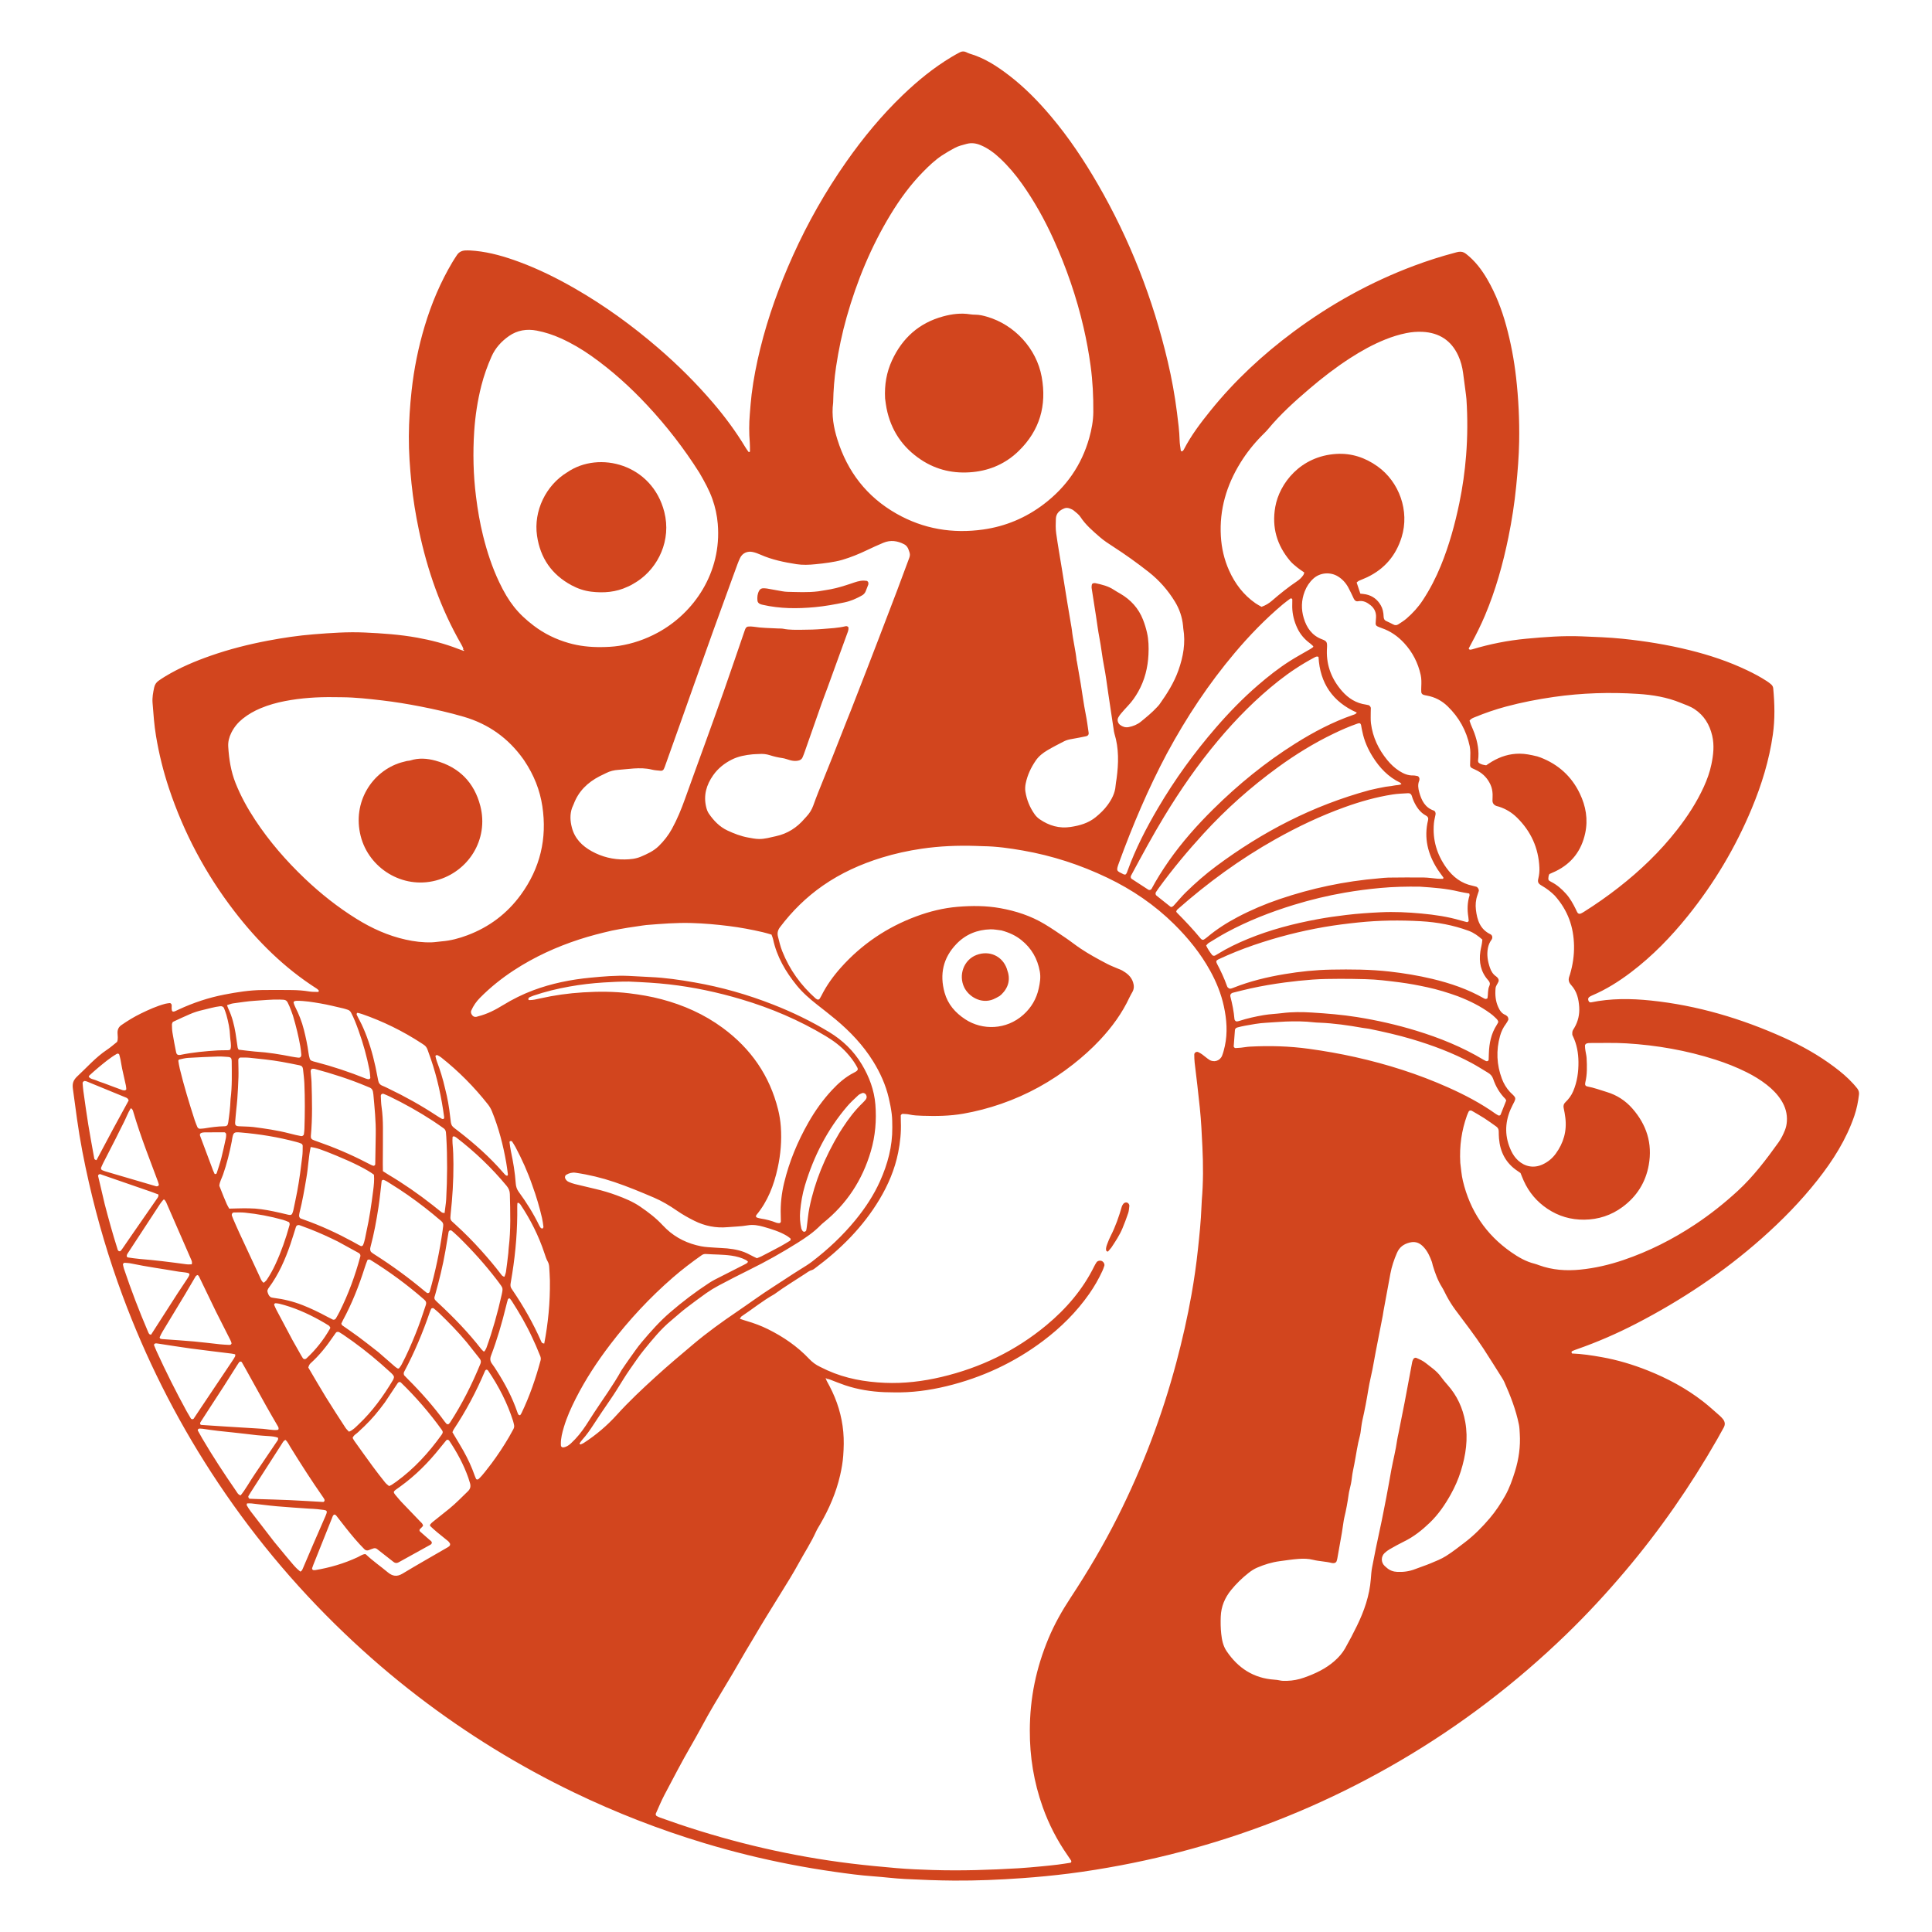 <?xml version="1.0" encoding="UTF-8" standalone="no"?>
<!-- Created with Inkscape (http://www.inkscape.org/) -->

<svg
   version="1.1"
   id="svg1"
   width="1440"
   height="1440"
   viewBox="0 0 1440 1440"
   xmlns="http://www.w3.org/2000/svg"
   xmlns:svg="http://www.w3.org/2000/svg">
  <defs
     id="defs1">
    <clipPath
       clipPathUnits="userSpaceOnUse"
       id="clipPath725">
      <path
         d="M 0,1080 H 1080 V 0 H 0 Z"
         transform="translate(-243.179,-491.234)"
         id="path725" />
    </clipPath>
    <clipPath
       clipPathUnits="userSpaceOnUse"
       id="clipPath727">
      <path
         d="M 0,1080 H 1080 V 0 H 0 Z"
         transform="translate(-621.251,-382.593)"
         id="path727" />
    </clipPath>
    <clipPath
       clipPathUnits="userSpaceOnUse"
       id="clipPath729">
      <path
         d="M 0,1080 H 1080 V 0 H 0 Z"
         transform="translate(-494.767,-857.281)"
         id="path729" />
    </clipPath>
    <clipPath
       clipPathUnits="userSpaceOnUse"
       id="clipPath731">
      <path
         d="M 0,1080 H 1080 V 0 H 0 Z"
         transform="translate(-227.478,-654.617)"
         id="path731" />
    </clipPath>
    <clipPath
       clipPathUnits="userSpaceOnUse"
       id="clipPath733">
      <path
         d="M 0,1080 H 1080 V 0 H 0 Z"
         transform="translate(-352.568,-752.821)"
         id="path733" />
    </clipPath>
    <clipPath
       clipPathUnits="userSpaceOnUse"
       id="clipPath735">
      <path
         d="M 0,1080 H 1080 V 0 H 0 Z"
         transform="translate(-457.466,-749.449)"
         id="path735" />
    </clipPath>
    <clipPath
       clipPathUnits="userSpaceOnUse"
       id="clipPath737">
      <path
         d="M 0,1080 H 1080 V 0 H 0 Z"
         transform="translate(-558.778,-523.224)"
         id="path737" />
    </clipPath>
  </defs>
  <g
     id="layer-MC1"
     transform="translate(-14600)">
    <path
       id="path724"
       d="m 0,0 -0.296,0.137 c 0,0 0.083,-0.371 0.296,-0.137 m -128.697,-44.237 c -0.501,-0.05 -1.012,-0.056 -1.503,-0.159 -1.03,-0.218 -1.484,-0.897 -1.154,-1.785 2.403,-6.455 4.822,-12.904 7.246,-19.351 0.234,-0.623 0.518,-1.228 0.809,-1.826 0.057,-0.117 0.28,-0.262 0.376,-0.232 0.292,0.093 0.744,0.205 0.81,0.414 0.924,2.873 1.899,5.737 2.65,8.657 0.961,3.74 1.749,7.526 2.57,11.3 0.14,0.643 0.077,1.33 0.101,1.997 0.013,0.35 -0.578,1.012 -0.945,1.013 -3.36,0.012 -6.72,0.011 -10.96,-0.028 m -46.03,23.608 c 0.333,-0.054 0.665,-0.142 0.999,-0.155 0.557,-0.021 1.141,0.38 1.106,0.728 -0.067,0.671 -0.089,1.352 -0.231,2.007 -0.681,3.139 -1.421,6.265 -2.089,9.406 -0.351,1.652 -0.574,3.33 -0.901,4.988 -0.196,0.989 -0.479,1.961 -0.724,2.94 -0.1,0.396 -0.869,0.645 -1.262,0.42 -3.839,-2.194 -7.196,-5.041 -10.578,-7.848 -1.691,-1.403 -3.305,-2.899 -4.942,-4.365 -0.114,-0.102 -0.136,-0.305 -0.273,-0.636 1.035,-1.422 2.875,-1.399 4.322,-2.077 1.372,-0.643 2.855,-1.047 4.282,-1.573 1.586,-0.585 3.165,-1.187 4.745,-1.787 1.581,-0.6 3.159,-1.206 5.546,-2.048 M 54.377,-73.817 c -2.539,7.383 -5.738,14.478 -9.391,21.371 -0.551,1.04 -1.234,2.011 -1.851,3.016 -0.213,0.348 -0.489,0.387 -0.885,0.322 -0.367,-0.061 -0.637,-0.202 -0.579,-0.632 0.223,-1.669 0.401,-3.352 0.754,-4.996 1.28,-5.969 2.29,-11.978 2.714,-18.07 0.123,-1.755 0.614,-3.275 1.659,-4.696 4.422,-6.019 8.346,-12.347 11.604,-19.078 0.147,-0.303 0.359,-0.573 0.537,-0.861 0.266,-0.43 1.08,-0.748 1.28,-0.477 0.181,0.245 0.437,0.564 0.404,0.815 -0.223,1.677 -0.418,3.367 -0.802,5.011 -1.39,5.939 -3.075,11.795 -5.444,18.275 m 171.655,29.167 c 0.638,0.997 1.269,1.998 1.915,2.99 3.237,4.973 6.795,9.689 11.09,13.816 0.608,0.584 1.171,1.218 1.719,1.86 0.213,0.25 0.333,0.582 0.482,0.884 0.295,0.6 -0.004,1.831 -0.566,2.312 -0.54,0.462 -1.195,0.748 -1.861,0.483 -0.773,-0.307 -1.596,-0.662 -2.187,-1.219 -2.088,-1.969 -4.233,-3.908 -6.094,-6.082 -11.168,-13.048 -18.799,-28.006 -23.716,-44.402 -1.414,-4.714 -2.211,-9.542 -2.647,-14.438 -0.288,-3.23 -0.065,-6.422 0.66,-9.575 0.109,-0.473 0.442,-0.896 0.685,-1.335 0.195,-0.352 1.028,-0.617 1.344,-0.386 0.258,0.189 0.626,0.392 0.689,0.651 0.198,0.812 0.285,1.652 0.397,2.483 0.448,3.349 0.696,6.738 1.365,10.041 2.981,14.728 8.666,28.406 16.725,41.917 M -79.766,-160.273 c 1.579,-2.795 3.155,-5.591 4.739,-8.383 0.333,-0.588 0.684,-1.165 1.046,-1.735 0.498,-0.785 1.399,-0.874 2.133,-0.192 5.233,4.869 9.616,10.412 13.144,16.629 0.08,0.142 0.086,0.325 0.148,0.573 -0.263,0.353 -0.479,0.876 -0.869,1.124 -1.567,0.995 -3.172,1.937 -4.794,2.842 -7.255,4.049 -14.81,7.375 -22.906,9.369 -0.648,0.159 -1.331,0.186 -1.999,0.261 -0.458,0.051 -0.989,-0.578 -0.815,-0.968 0.408,-0.921 0.784,-1.861 1.255,-2.75 2.849,-5.373 5.72,-10.733 8.918,-16.77 m -100.191,117.995 c 2.909,5.334 5.818,10.668 8.661,15.88 -0.29,0.862 -0.739,1.305 -1.41,1.58 -7.352,3.014 -14.699,6.042 -22.051,9.057 -0.308,0.126 -0.658,0.147 -0.986,0.226 -0.563,0.134 -1.355,-0.566 -1.302,-1.196 0.127,-1.516 0.224,-3.039 0.437,-4.544 0.876,-6.194 1.713,-12.395 2.713,-18.57 1.027,-6.34 2.228,-12.652 3.358,-18.976 0.029,-0.161 0.091,-0.357 0.206,-0.455 0.24,-0.202 0.513,-0.382 0.802,-0.499 0.085,-0.034 0.328,0.143 0.399,0.276 2.938,5.52 5.865,11.046 9.173,17.221 m 1.411,-5.463 c -2.313,-4.507 -4.634,-9.011 -6.934,-13.525 -0.458,-0.9 -0.846,-1.837 -1.252,-2.763 -0.163,-0.371 0.157,-1.158 0.516,-1.301 0.626,-0.25 1.243,-0.535 1.888,-0.725 9.389,-2.764 18.782,-5.516 28.174,-8.267 0.16,-0.047 0.336,-0.104 0.495,-0.082 0.314,0.044 0.694,0.054 0.911,0.238 0.203,0.173 0.372,0.588 0.31,0.835 -0.203,0.812 -0.498,1.604 -0.793,2.39 -2.13,5.691 -4.304,11.367 -6.396,17.072 -2.559,6.973 -4.991,13.99 -7.09,21.119 -0.223,0.759 -0.419,1.592 -1.404,1.99 -1.629,-2.569 -2.616,-5.461 -4.009,-8.146 -1.399,-2.698 -2.716,-5.439 -4.416,-8.835 m 6.819,-63.98 c -0.17,-0.291 -0.383,-0.565 -0.501,-0.876 -0.331,-0.869 -0.108,-1.5 0.542,-1.586 2.176,-0.291 4.346,-0.661 6.532,-0.833 8.763,-0.691 17.474,-1.806 26.18,-2.99 0.977,-0.132 1.986,-0.018 2.925,-0.018 0.417,1.224 -0.076,2.121 -0.481,3.05 -4.596,10.53 -9.18,21.065 -13.781,31.593 -0.198,0.454 -0.507,0.864 -0.797,1.271 -0.249,0.352 -0.6,0.42 -0.84,0.133 -0.645,-0.77 -1.305,-1.537 -1.856,-2.373 -5.857,-8.894 -11.695,-17.802 -17.923,-27.371 m 25.1,129.229 c -0.17,-0.469 -0.489,-0.939 -0.481,-1.405 0.025,-1.514 0.047,-3.046 0.292,-4.535 0.604,-3.658 1.293,-7.304 2.031,-10.937 0.23,-1.129 0.717,-1.902 2.613,-1.511 6.782,1.4 13.666,2.018 20.565,2.459 1.682,0.108 3.372,0.067 5.059,0.098 0.841,0.015 2.025,-0.069 2.229,0.771 0.566,2.322 -0.189,4.674 -0.269,7.022 -0.139,4.062 -0.973,8.028 -2.052,11.936 -0.357,1.295 -0.865,2.551 -1.347,3.809 -0.292,0.761 -1.165,1.181 -2.075,1.081 -3.365,-0.369 -6.588,-1.395 -9.874,-2.13 -2.479,-0.554 -4.877,-1.332 -7.2,-2.339 -2.938,-1.274 -5.854,-2.598 -9.491,-4.319 m 52.404,-144.398 c 1.897,2.802 3.528,5.755 4.953,8.818 3.283,7.053 5.823,14.377 7.892,21.868 0.086,0.315 0.129,0.674 0.065,0.987 -0.062,0.303 -0.22,0.729 -0.454,0.831 -1.072,0.468 -2.164,0.921 -3.289,1.236 -6.997,1.96 -14.117,3.309 -21.345,4.029 -2.006,0.2 -4.045,0.092 -6.068,0.087 -0.826,-0.002 -1.383,-0.98 -1.081,-1.841 0.222,-0.635 0.463,-1.265 0.732,-1.881 1.082,-2.473 2.144,-4.956 3.276,-7.406 3.821,-8.269 7.649,-16.535 11.53,-24.776 0.562,-1.193 0.921,-2.571 2.215,-3.401 0.37,0.275 0.76,0.565 1.574,1.449 m -90.499,42.631 c 2.172,-8.332 4.447,-16.636 7.064,-24.842 0.103,-0.322 0.144,-0.678 0.311,-0.959 0.158,-0.265 0.413,-0.561 0.685,-0.641 0.259,-0.077 0.697,0.009 0.877,0.196 0.463,0.483 0.845,1.048 1.228,1.602 1.825,2.641 3.632,5.295 5.459,7.934 4.522,6.527 9.053,13.048 13.577,19.573 0.472,0.68 1.057,1.322 0.825,2.435 -1.157,0.436 -2.404,0.938 -3.672,1.377 -8.931,3.096 -17.867,6.178 -26.801,9.266 -0.638,0.22 -1.265,0.471 -1.906,0.681 -0.657,0.215 -1.457,-0.405 -1.312,-1.024 1.157,-4.929 2.326,-9.856 3.665,-15.598 m 103.907,-136.048 c -0.89,1.393 -1.52,2.974 -2.786,4.114 -1.155,-0.463 -1.558,-1.439 -2.097,-2.277 -5.857,-9.105 -11.707,-18.214 -17.556,-27.324 -0.365,-0.568 -0.71,-1.15 -1.046,-1.736 -0.309,-0.541 0.152,-1.543 0.726,-1.571 1.35,-0.064 2.701,-0.112 4.051,-0.156 6.087,-0.198 12.178,-0.331 18.261,-0.606 6.248,-0.282 12.488,-0.709 18.734,-1.035 0.235,-0.013 0.596,0.313 0.705,0.564 0.113,0.258 0.081,0.668 -0.053,0.925 -0.31,0.597 -0.704,1.153 -1.09,1.707 -6.094,8.748 -11.853,17.715 -17.849,27.395 m -63.108,86.087 c 1.685,2.535 3.373,5.068 5.052,7.607 2.374,3.589 2.327,3.677 -2.209,4.225 -0.671,0.082 -1.35,0.118 -2.015,0.232 -8.99,1.548 -18.037,2.757 -26.97,4.637 -1.15,0.242 -2.348,0.259 -3.525,0.365 -0.404,0.037 -0.992,-0.608 -0.906,-0.982 0.187,-0.816 0.331,-1.647 0.596,-2.437 3.978,-11.864 8.46,-23.537 13.38,-35.041 0.198,-0.461 0.378,-0.951 0.679,-1.34 0.169,-0.218 0.571,-0.256 1.036,-0.444 4.823,7.497 9.664,15.023 14.882,23.178 m 21.263,-9.885 c -2.945,6.1 -5.889,12.2 -8.834,18.3 -0.147,0.305 -0.289,0.612 -0.442,0.915 -0.342,0.681 -0.83,1.019 -1.136,0.789 -0.258,-0.194 -0.596,-0.344 -0.749,-0.602 -1.988,-3.35 -3.917,-6.736 -5.925,-10.074 -4.19,-6.967 -8.427,-13.906 -12.622,-20.871 -0.607,-1.006 -1.121,-2.073 -1.594,-3.149 -0.083,-0.188 0.18,-0.721 0.399,-0.811 0.455,-0.187 0.986,-0.214 1.49,-0.252 5.741,-0.427 11.49,-0.773 17.224,-1.285 4.889,-0.437 9.76,-1.08 14.643,-1.593 1.683,-0.177 3.378,-0.247 5.07,-0.334 0.325,-0.017 0.718,0.026 0.968,0.201 0.22,0.155 0.444,0.575 0.385,0.804 -0.166,0.645 -0.438,1.273 -0.739,1.871 -2.592,5.141 -5.2,10.274 -8.138,16.091 m 21.883,-91.227 c 4.071,6.007 8.149,12.01 12.205,18.027 0.442,0.655 1.093,1.278 0.752,2.351 -1.687,0.639 -3.533,0.773 -5.38,0.906 -2.188,0.158 -4.381,0.27 -6.561,0.504 -4.36,0.468 -8.705,1.082 -13.069,1.495 -5.712,0.539 -11.406,1.187 -17.073,2.079 -0.498,0.079 -1.008,0.085 -1.513,0.112 -0.166,0.009 -0.333,-0.03 -0.5,-0.03 -0.414,0.002 -0.918,-0.707 -0.724,-1.059 0.814,-1.476 1.617,-2.958 2.469,-4.411 5.899,-10.048 12.297,-19.775 18.915,-29.359 0.645,-0.933 1.107,-2.089 2.555,-2.501 2.841,3.483 4.948,7.535 7.924,11.886 m -17.424,48.996 c -2.121,-3.259 -4.245,-6.517 -6.362,-9.78 -2.209,-3.403 -4.416,-6.808 -6.613,-10.219 -0.441,-0.683 -0.149,-1.448 0.548,-1.494 4.216,-0.281 8.431,-0.567 12.648,-0.829 7.255,-0.451 14.513,-0.875 21.768,-1.338 1.178,-0.075 2.344,-0.327 3.522,-0.43 1.676,-0.147 3.355,-0.469 5.018,-0.101 0.374,0.696 0.172,1.3 -0.176,1.903 -2.199,3.806 -4.428,7.595 -6.575,11.43 -3.881,6.933 -7.71,13.896 -11.564,20.844 -0.655,1.18 -1.317,2.356 -2,3.52 -0.366,0.625 -1.199,0.591 -1.642,-0.053 -0.383,-0.556 -0.754,-1.121 -1.115,-1.691 -2.351,-3.715 -4.698,-7.432 -7.457,-11.762 m 28.235,-86.809 c 11.84,-14.373 11.84,-14.373 14.651,-16.693 0.889,0.35 1.152,1.157 1.487,1.939 3.867,9.007 7.676,18.039 11.647,26.999 2.722,6.14 2.454,5.148 -3.58,5.972 -1.504,0.205 -3.037,0.184 -4.555,0.292 -6.069,0.432 -12.145,0.799 -18.205,1.337 -4.709,0.418 -9.398,1.07 -14.1,1.583 -0.827,0.091 -1.671,0.013 -2.49,0.013 -0.083,-0.401 -0.306,-0.808 -0.186,-1.014 0.681,-1.16 1.375,-2.325 2.191,-3.391 4.217,-5.502 8.472,-10.975 13.14,-17.037 m -40.883,75.002 c 5.931,8.846 11.865,17.69 17.79,26.539 0.468,0.699 0.913,1.42 1.288,2.171 0.131,0.264 0.021,0.648 0.021,1.09 -0.67,0.137 -1.313,0.314 -1.969,0.396 -7.71,0.968 -15.43,1.858 -23.131,2.897 -6.023,0.813 -12.022,1.805 -18.032,2.714 -0.333,0.051 -0.67,0.072 -1.004,0.119 -0.784,0.108 -1.438,-0.526 -1.177,-1.173 0.442,-1.096 0.885,-2.194 1.376,-3.269 5.196,-11.381 10.799,-22.559 16.805,-33.534 0.729,-1.333 1.518,-2.633 2.297,-3.937 0.374,-0.627 1.291,-0.694 1.685,-0.113 1.231,1.819 2.437,3.654 4.051,6.1 m 16.526,172.577 c 0.909,7.065 0.696,14.164 0.629,21.257 -0.015,1.586 -0.546,2.145 -2.077,2.249 -1.852,0.125 -3.714,0.303 -5.564,0.24 -5.57,-0.188 -11.14,-0.431 -16.703,-0.766 -1.67,-0.101 -3.323,-0.547 -4.969,-0.903 -0.229,-0.05 -0.561,-0.522 -0.527,-0.751 0.224,-1.499 0.471,-3.001 0.829,-4.473 2.358,-9.68 5.263,-19.203 8.322,-28.68 0.414,-1.282 0.95,-2.527 1.453,-3.779 0.27,-0.673 0.904,-1.084 1.557,-1.04 0.841,0.056 1.689,0.083 2.519,0.219 3.668,0.6 7.338,1.129 11.068,1.17 1.472,0.015 1.941,0.584 2.173,2.23 0.567,4.014 1.106,8.031 1.29,13.027 M 56.38,-163.416 c -0.633,1.383 -1.268,2.765 -1.898,4.15 -3.301,7.248 -7.314,14.099 -11.609,20.792 -0.273,0.425 -0.595,0.82 -0.923,1.206 -0.101,0.118 -0.332,0.251 -0.441,0.211 -0.273,-0.103 -0.669,-0.252 -0.736,-0.468 -0.393,-1.287 -0.726,-2.593 -1.045,-3.901 -2.284,-9.365 -4.969,-18.612 -8.402,-27.624 -0.681,-1.789 -0.526,-3.217 0.622,-4.698 0.93,-1.2 1.731,-2.503 2.551,-3.784 4.666,-7.282 8.698,-14.881 11.505,-23.09 0.162,-0.475 0.318,-0.973 0.595,-1.38 0.156,-0.23 0.544,-0.327 0.848,-0.416 0.088,-0.025 0.273,0.167 0.364,0.295 0.193,0.272 0.378,0.556 0.523,0.856 4.573,9.468 7.952,19.37 10.688,29.504 0.229,0.848 0.121,1.676 -0.204,2.479 -0.698,1.722 -1.405,3.441 -2.438,5.868 M 5.68,-19.94 c 1.323,-5.081 2.214,-10.248 2.781,-15.456 0.629,-5.775 0.448,-4.933 4.732,-8.257 8.975,-6.962 17.456,-14.452 24.909,-23.057 0.442,-0.511 0.887,-1.027 1.392,-1.471 0.227,-0.199 0.621,-0.332 0.908,-0.289 0.156,0.023 0.38,0.494 0.349,0.734 -0.278,2.179 -0.552,4.361 -0.929,6.524 -1.718,9.85 -4.217,19.484 -8.001,28.763 -0.582,1.428 -1.347,2.723 -2.295,3.923 C 21.84,-18.794 13.171,-10.039 3.443,-2.343 2.791,-1.827 2.035,-1.427 1.285,-1.057 1.079,-0.956 0.705,-1.125 0.442,-1.245 0.328,-1.296 0.215,-1.559 0.247,-1.69 0.484,-2.663 0.68,-3.658 1.035,-4.59 2.846,-9.335 4.369,-14.165 5.68,-19.94 m 58.556,-107.086 c -0.122,2.538 -0.185,5.081 -0.394,7.612 -0.082,0.986 -0.311,2.049 -0.795,2.892 -0.858,1.493 -1.328,3.095 -1.86,4.701 -3.212,9.711 -7.767,18.765 -13.446,27.26 -0.256,0.384 -0.693,0.658 -1.079,0.936 -0.091,0.065 -0.319,-0.062 -0.583,-0.123 -0.035,-0.639 -0.113,-1.307 -0.104,-1.973 0.175,-12.569 -0.834,-25.05 -2.794,-37.459 -0.291,-1.839 -0.574,-3.68 -0.915,-5.51 -0.233,-1.247 -0.026,-2.351 0.781,-3.338 0.106,-0.13 0.182,-0.285 0.278,-0.425 6.215,-9.123 11.648,-18.682 16.091,-28.795 0.131,-0.298 0.328,-0.617 0.584,-0.797 0.246,-0.172 0.611,-0.175 1.072,-0.289 2.15,11.349 3.321,22.771 3.164,35.308 M -79.428,20.997 c -0.646,1.747 -1.207,3.532 -1.957,5.233 -1.639,3.721 -1.612,3.702 -5.638,3.782 -4.582,0.091 -9.132,-0.396 -13.696,-0.672 -4.071,-0.246 -8.075,-0.927 -12.103,-1.448 -1.143,-0.148 -2.241,-0.649 -3.481,-1.024 0.298,-0.796 0.484,-1.435 0.767,-2.028 2.058,-4.321 3.208,-8.911 3.998,-13.599 0.449,-2.67 0.749,-5.365 1.178,-8.039 0.073,-0.453 0.415,-1.191 0.71,-1.232 3.009,-0.414 6.035,-0.711 9.057,-1.04 0.168,-0.018 0.337,-0.026 0.507,-0.036 6.776,-0.404 13.45,-1.53 20.1,-2.831 1.162,-0.228 2.34,-0.383 3.515,-0.531 1.148,-0.144 1.811,0.567 1.689,1.848 -0.144,1.516 -0.28,3.04 -0.548,4.538 -0.984,5.503 -2.27,10.939 -4.098,17.079 M 31.579,-229.387 c 3.538,4.76 6.814,9.694 9.803,14.817 0.852,1.461 1.673,2.941 2.464,4.437 0.402,0.762 0.536,1.594 0.309,2.458 -0.171,0.655 -0.282,1.328 -0.486,1.972 -3.2,10.081 -7.989,19.379 -13.896,28.122 -0.623,0.921 -1.446,0.836 -1.882,-0.198 -4.817,-11.415 -10.613,-22.306 -17.478,-32.624 -0.27,-0.406 -0.408,-0.899 -0.677,-1.512 0.402,-0.679 0.825,-1.395 1.249,-2.11 1.64,-2.766 3.337,-5.499 4.907,-8.304 2.483,-4.436 4.633,-9.033 6.3,-13.846 0.22,-0.636 0.515,-1.247 0.785,-1.866 0.16,-0.365 0.963,-0.409 1.324,-0.079 2.642,2.413 4.606,5.394 7.278,8.733 M -42.845,12.944 c -1.206,3.335 -2.444,6.657 -4.119,9.794 -0.414,0.776 -1.008,1.333 -1.87,1.586 -0.809,0.237 -1.599,0.55 -2.418,0.735 -4.279,0.967 -8.535,2.075 -12.856,2.801 -4.32,0.725 -8.663,1.47 -13.075,1.462 -0.495,-10e-4 -1.019,-0.07 -1.472,-0.251 -0.219,-0.088 -0.481,-0.556 -0.422,-0.769 0.218,-0.798 0.494,-1.595 0.868,-2.331 2.072,-4.08 3.748,-8.306 4.869,-12.748 1.075,-4.258 2.007,-8.543 2.58,-12.903 0.153,-1.164 0.4,-2.327 0.737,-3.45 0.126,-0.424 0.565,-0.879 0.976,-1.065 0.762,-0.344 1.603,-0.52 2.42,-0.732 9.487,-2.466 18.765,-5.56 27.861,-9.211 0.461,-0.186 0.967,-0.265 1.453,-0.388 0.398,-0.101 1.172,0.391 1.137,0.746 -0.148,1.507 -0.203,3.034 -0.498,4.512 -1.454,7.293 -3.378,14.462 -6.171,22.212 m 10.771,-26.668 c 0.098,-0.497 0.206,-0.994 0.293,-1.493 0.252,-1.451 1.005,-2.448 2.429,-2.982 1.105,-0.415 2.156,-0.977 3.224,-1.487 9.326,-4.452 18.328,-9.479 26.963,-15.159 0.987,-0.649 1.996,-1.267 3.031,-1.835 0.253,-0.138 0.733,-0.139 0.953,0.017 0.209,0.149 0.333,0.6 0.293,0.892 -1.485,11.087 -3.821,21.982 -7.453,32.579 -0.604,1.759 -1.226,3.512 -1.87,5.256 -0.419,1.137 -1.092,2.092 -2.16,2.732 -0.435,0.26 -0.839,0.571 -1.264,0.848 -10.394,6.775 -21.449,12.204 -33.17,16.272 -0.795,0.276 -1.621,0.47 -2.44,0.672 -0.126,0.031 -0.389,-0.07 -0.423,-0.169 -0.097,-0.273 -0.232,-0.635 -0.129,-0.859 0.495,-1.074 1.054,-2.12 1.608,-3.166 1.586,-2.994 2.91,-6.098 4.089,-9.277 2.657,-7.158 4.519,-14.521 6.026,-22.841 M 89.821,-75.915 c 3.957,-0.934 7.851,-2.084 11.664,-3.495 4.612,-1.706 9.157,-3.567 13.242,-6.363 4.481,-3.068 8.803,-6.334 12.51,-10.343 0.689,-0.746 1.417,-1.46 2.158,-2.155 5.468,-5.131 12.006,-8.19 19.283,-9.65 2.637,-0.53 5.374,-0.577 8.07,-0.791 2.195,-0.175 4.403,-0.205 6.594,-0.414 4.411,-0.421 8.697,-1.325 12.633,-3.502 1.312,-0.726 2.688,-1.337 3.997,-1.982 0.934,0.382 1.744,0.644 2.489,1.029 3.611,1.865 7.22,3.733 10.797,5.662 1.785,0.962 3.502,2.053 5.244,3.095 0.38,0.227 0.47,1.1 0.147,1.338 -0.677,0.499 -1.333,1.038 -2.054,1.466 -3.971,2.357 -8.378,3.668 -12.751,4.938 -2.897,0.841 -5.991,1.396 -9.05,0.853 -3.689,-0.657 -7.419,-0.678 -11.128,-1.018 -6.585,-0.604 -12.803,0.638 -18.709,3.583 -3.34,1.664 -6.576,3.489 -9.654,5.61 -4.051,2.791 -8.268,5.346 -12.789,7.282 -7.314,3.131 -14.666,6.186 -22.208,8.739 -7.069,2.392 -14.3,4.133 -21.686,5.213 -1.924,0.281 -3.687,-0.196 -5.33,-1.193 -0.488,-0.297 -0.773,-1.261 -0.559,-1.805 0.395,-1.002 1.116,-1.727 2.06,-2.144 1.08,-0.476 2.208,-0.878 3.352,-1.164 3.611,-0.902 7.241,-1.734 11.678,-2.789 m -76.583,-26.83 c -0.87,0.806 -1.737,1.616 -2.613,2.416 -0.375,0.342 -0.763,0.671 -1.154,0.995 -0.758,0.63 -1.727,0.29 -1.888,-0.664 -0.591,-3.505 -1.166,-7.013 -1.771,-10.516 -1.442,-8.351 -3.494,-16.56 -5.771,-24.716 -0.091,-0.326 -0.209,-0.644 -0.307,-0.968 -0.215,-0.71 -0.026,-1.357 0.445,-1.877 0.566,-0.626 1.201,-1.192 1.821,-1.768 8.574,-7.974 16.695,-16.368 23.889,-25.63 0.402,-0.518 0.946,-0.925 1.403,-1.363 0.263,0.184 0.453,0.252 0.531,0.385 0.335,0.573 0.718,1.136 0.941,1.755 3.498,9.731 6.275,19.664 8.525,29.76 0.868,3.897 0.516,3.729 -1.422,6.488 -0.487,0.693 -1.013,1.358 -1.53,2.029 -6.311,8.208 -13.192,15.908 -21.099,23.674 m -84.099,-72.971 c 3.272,-5.534 6.465,-11.117 9.839,-16.588 3.553,-5.762 7.263,-11.428 10.948,-17.107 0.535,-0.825 1.313,-1.491 1.953,-2.202 2.296,0.882 3.765,2.565 5.356,4.063 7.709,7.257 13.826,15.759 19.245,24.797 0.256,0.426 0.434,0.92 0.536,1.407 0.063,0.298 0.008,0.705 -0.16,0.951 -0.376,0.552 -0.808,1.086 -1.3,1.537 -1.873,1.715 -3.765,3.41 -5.674,5.085 -6.753,5.925 -13.845,11.413 -21.288,16.445 -0.7,0.473 -1.423,0.913 -2.146,1.35 -0.563,0.339 -1.509,0.209 -1.856,-0.261 -0.501,-0.68 -0.988,-1.37 -1.46,-2.07 -3.701,-5.496 -7.818,-10.637 -12.751,-15.095 -0.489,-0.442 -0.84,-1.038 -1.242,-2.312 m -10.405,130.847 c 1.147,-0.287 2.29,-0.59 3.442,-0.855 0.987,-0.227 1.983,-0.42 2.978,-0.609 0.622,-0.119 1.441,0.417 1.515,1.007 0.126,1.001 0.277,2.005 0.31,3.012 0.276,8.457 0.327,16.916 -0.034,25.37 -0.115,2.698 -0.474,5.388 -0.76,8.077 -0.128,1.207 -0.714,1.872 -1.848,2.102 -3.312,0.672 -6.623,1.347 -9.949,1.943 -5.993,1.076 -12.053,1.657 -18.103,2.292 -1.673,0.176 -3.373,0.105 -5.061,0.124 -0.626,0.007 -1.233,-0.685 -1.226,-1.35 0.037,-3.211 0.18,-6.424 0.093,-9.631 -0.111,-4.056 -0.378,-8.11 -0.636,-12.161 -0.13,-2.022 -0.399,-4.036 -0.591,-6.054 -0.224,-2.358 -0.47,-4.714 -0.634,-7.075 -0.091,-1.311 0.234,-2.074 2.103,-2.15 1.353,-0.054 2.705,-0.091 4.057,-0.16 1.351,-0.07 2.711,-0.091 4.049,-0.269 6.532,-0.869 13.066,-1.739 20.295,-3.613 m 13.752,36.179 c -0.498,-0.024 -1.103,0.115 -1.463,-0.12 -0.334,-0.218 -0.586,-0.846 -0.562,-1.277 0.11,-2.027 0.432,-4.046 0.49,-6.073 0.288,-9.994 0.562,-19.99 -0.377,-29.969 -0.016,-0.168 0,-0.338 -0.008,-0.507 -0.034,-0.753 0.322,-1.34 0.944,-1.661 0.746,-0.385 1.556,-0.652 2.352,-0.929 9.607,-3.351 18.958,-7.299 27.987,-11.997 0.901,-0.469 1.809,-0.927 2.723,-1.369 0.303,-0.146 0.631,-0.246 0.957,-0.333 0.378,-0.102 1.035,0.349 1.042,0.818 0.085,5.589 0.193,11.177 0.283,16.766 0.121,7.47 -0.653,14.889 -1.322,22.313 -0.046,0.505 -0.136,1.007 -0.229,1.506 -0.198,1.066 -0.746,1.872 -1.772,2.304 -0.623,0.262 -1.251,0.515 -1.875,0.776 -9.228,3.867 -18.721,6.946 -29.17,9.752 M 17.62,-161.486 c -4.754,5.737 -9.989,11.022 -15.326,16.207 -0.965,0.937 -2.031,1.77 -3.059,2.64 -0.29,0.246 -1.221,0.086 -1.357,-0.222 -0.272,-0.613 -0.565,-1.221 -0.782,-1.855 -3.902,-11.367 -8.528,-22.421 -14.171,-33.041 -0.314,-0.59 -0.662,-1.181 -0.215,-2.289 0.54,-0.557 1.348,-1.413 2.18,-2.244 7.43,-7.418 14.362,-15.266 20.559,-23.751 0.298,-0.409 0.649,-0.778 0.977,-1.164 0.272,-0.318 1.101,-0.333 1.353,-0.029 0.214,0.258 0.462,0.495 0.643,0.774 6.746,10.38 12.274,21.389 16.969,32.83 0.425,1.036 0.293,1.971 -0.394,2.841 -2.302,2.919 -4.605,5.837 -7.377,9.303 m -45.626,-33.699 c -0.919,-1.216 -1.822,-2.445 -2.763,-3.644 -0.94,-1.2 -1.899,-2.387 -2.886,-3.549 -0.878,-1.032 -1.787,-2.039 -2.718,-3.024 -1.047,-1.107 -2.117,-2.196 -3.21,-3.259 -1.092,-1.063 -2.261,-2.049 -3.328,-3.135 -1.037,-1.054 -2.565,-1.649 -3.163,-3.303 0.322,-0.559 0.606,-1.167 0.99,-1.703 3.453,-4.819 6.888,-9.651 10.4,-14.427 2.208,-3.001 4.509,-5.935 6.834,-8.847 0.61,-0.763 1.463,-1.331 2.157,-1.947 0.639,0.303 1.126,0.477 1.55,0.749 0.854,0.547 1.686,1.133 2.507,1.73 9.976,7.248 18.16,16.23 25.312,26.205 0.806,1.124 0.826,1.756 0.097,2.77 -6.842,9.514 -14.479,18.343 -22.896,26.497 -0.465,0.451 -1.309,0.267 -1.723,-0.359 -2.238,-3.393 -4.473,-6.788 -7.16,-10.754 m 26.779,105.307 c -6.035,4.91 -12.262,9.561 -18.774,13.822 -2.262,1.481 -4.553,2.917 -6.85,4.344 -0.566,0.353 -1.2,0.597 -1.808,0.882 -0.399,0.187 -1.125,-0.186 -1.176,-0.61 -0.582,-4.863 -1.024,-9.746 -1.768,-14.584 -1.154,-7.511 -2.511,-14.991 -4.486,-22.342 -0.13,-0.483 -0.223,-1.015 -0.158,-1.5 0.062,-0.464 0.241,-1.015 0.566,-1.317 0.611,-0.568 1.348,-1.008 2.058,-1.461 9.711,-6.177 18.98,-12.957 27.802,-20.349 0.388,-0.325 0.791,-0.634 1.194,-0.94 0.551,-0.418 1.437,-0.139 1.625,0.52 3.208,11.222 5.597,22.624 7.235,34.172 0.669,4.716 0.809,4.136 -2.959,7.248 -0.652,0.538 -1.292,1.09 -2.501,2.115 m -70.714,20.051 c -1.09,-6.502 -2.222,-12.996 -3.834,-19.396 -0.123,-0.489 -0.154,-1.002 -0.219,-1.505 -0.08,-0.618 0.356,-1.473 0.889,-1.683 0.628,-0.248 1.27,-0.461 1.906,-0.687 9.423,-3.343 18.473,-7.514 27.25,-12.288 1.04,-0.566 2.063,-1.162 3.1,-1.732 0.444,-0.243 0.902,-0.46 1.356,-0.682 0.394,-0.193 1.06,0.105 1.247,0.529 1.037,2.347 1.306,4.894 1.862,7.359 1.715,7.592 2.813,15.295 3.795,23.009 0.382,3.001 0.725,6.035 0.44,8.984 -3.774,2.841 -11.403,6.705 -20.863,10.595 -8.774,3.609 -11.15,4.413 -14.501,4.87 -1.225,-5.424 -1.313,-11.025 -2.428,-17.373 m 112.935,-41.825 c 0.075,1.012 0.109,2.028 0.231,3.034 1.207,9.943 0.864,19.915 0.619,29.887 -0.044,1.783 -0.679,3.216 -1.814,4.586 -8.34,10.074 -17.734,19.041 -28.1,27 -0.394,0.302 -0.86,0.558 -1.333,0.684 -0.223,0.06 -0.773,-0.224 -0.781,-0.375 -0.066,-1.175 -0.133,-2.365 -0.018,-3.533 0.382,-3.876 0.487,-7.758 0.502,-11.649 0.036,-9.308 -0.535,-18.58 -1.554,-27.828 -0.074,-0.672 -0.128,-1.347 -0.15,-2.022 -0.028,-0.889 0.29,-1.639 0.97,-2.236 0.635,-0.558 1.248,-1.14 1.873,-1.709 5.004,-4.557 9.767,-9.35 14.288,-14.389 3.841,-4.281 7.569,-8.651 11.051,-13.23 0.502,-0.66 0.945,-1.42 2.082,-1.507 0.277,0.915 0.688,1.849 0.831,2.822 0.465,3.176 0.832,6.366 1.303,10.465 m -72.719,-55.438 c 3.058,-2.671 6.11,-5.348 9.179,-8.006 0.504,-0.437 1.054,-0.841 1.64,-1.154 0.213,-0.113 0.724,-0.02 0.871,0.163 0.52,0.65 1.001,1.347 1.391,2.082 2.938,5.533 5.416,11.278 7.759,17.082 2.153,5.333 4.014,10.771 5.778,16.243 0.348,1.081 0.148,1.987 -0.733,2.725 -0.13,0.108 -0.241,0.238 -0.368,0.349 -9.319,8.147 -19.259,15.453 -29.78,21.969 -0.28,0.173 -0.631,0.327 -0.945,0.321 -0.299,-0.006 -0.776,-0.161 -0.862,-0.375 -0.563,-1.405 -1.081,-2.83 -1.538,-4.273 -3.224,-10.179 -7.136,-20.071 -12.233,-29.473 -0.318,-0.586 -0.573,-1.207 -0.82,-1.731 0.109,-0.278 0.156,-0.443 0.237,-0.591 0.079,-0.145 0.166,-0.309 0.295,-0.4 3.038,-2.145 6.125,-4.222 9.112,-6.434 3.533,-2.617 6.98,-5.351 11.017,-8.497 m 30.611,129.225 c -7.797,5.09 -15.897,9.643 -24.279,13.694 -1.062,0.513 -2.154,0.968 -3.246,1.418 -0.865,0.356 -1.721,-0.244 -1.669,-1.18 0.112,-2.026 0.132,-4.069 0.423,-6.07 0.562,-3.864 0.747,-7.747 0.764,-11.635 0.029,-6.765 -0.048,-13.53 -0.071,-20.294 -0.004,-1.34 0.038,-2.679 0.059,-4.012 1.128,-0.718 2.106,-1.377 3.118,-1.979 8.59,-5.103 16.776,-10.793 24.634,-16.958 1.729,-1.357 3.413,-2.772 5.164,-4.099 0.346,-0.262 0.907,-0.241 1.561,-0.396 0.261,2.646 0.771,5.124 0.906,7.663 0.617,11.664 0.725,23.328 0.057,34.994 -0.049,0.843 -0.116,1.687 -0.208,2.527 -0.097,0.875 -0.48,1.644 -1.187,2.158 -1.778,1.291 -3.593,2.529 -6.026,4.169 m -53.183,-67.429 c -1.218,0.59 -2.432,1.186 -3.654,1.768 -5.346,2.548 -10.789,4.864 -16.369,6.853 -0.478,0.17 -0.945,0.372 -1.426,0.531 -0.876,0.29 -1.743,-0.125 -2.015,-0.975 -1.031,-3.22 -1.992,-6.464 -3.085,-9.663 -2.965,-8.68 -6.644,-17.013 -12.15,-24.435 -0.199,-0.269 -0.367,-0.573 -0.491,-0.884 -0.124,-0.309 -0.296,-0.674 -0.234,-0.969 0.246,-1.164 0.63,-2.333 1.548,-3.113 0.465,-0.395 1.232,-0.518 1.882,-0.597 5.569,-0.676 10.976,-1.999 16.197,-4.043 4.73,-1.852 9.293,-4.069 13.764,-6.478 1.04,-0.561 2.096,-1.093 3.158,-1.613 0.552,-0.271 1.398,0.024 1.739,0.618 0.674,1.171 1.355,2.34 1.962,3.546 5.034,10.007 8.857,20.472 11.753,31.283 0.078,0.292 -0.079,0.646 -0.128,0.971 -0.22,0.25 -0.395,0.584 -0.669,0.736 -3.698,2.048 -7.41,4.07 -11.782,6.464 m -49.717,18.569 c 4.593,-0.011 9.101,-0.743 13.58,-1.665 2.815,-0.579 5.608,-1.264 8.408,-1.914 1.536,-0.357 2.09,-0.031 2.541,1.543 0.094,0.326 0.211,0.646 0.28,0.976 0.72,3.48 1.475,6.952 2.137,10.443 1.23,6.487 2.053,13.038 2.85,19.588 0.244,2.006 0.244,4.047 0.245,6.072 0.001,0.399 -0.42,0.985 -0.796,1.159 -0.915,0.422 -1.907,0.692 -2.886,0.953 -10.165,2.708 -20.507,4.387 -30.98,5.27 -3.923,0.331 -4.113,0.127 -4.844,-3.942 -0.06,-0.333 -0.079,-0.674 -0.145,-1.006 -1.245,-6.314 -2.761,-12.553 -4.897,-18.638 -0.723,-2.059 -1.88,-3.98 -2.085,-6.214 0.809,-2.043 1.607,-4.091 2.432,-6.128 0.571,-1.412 1.155,-2.82 1.783,-4.208 0.343,-0.757 0.789,-1.468 1.327,-2.453 3.338,0.041 6.71,0.259 11.05,0.164 M 316.71,68.673 c -2.019,0.219 -4.044,0.667 -6.056,0.616 -7.425,-0.187 -13.916,-2.786 -19.105,-8.182 -7.465,-7.762 -9.484,-16.947 -6.627,-27.223 1.812,-6.514 6.002,-11.275 11.572,-14.919 9.542,-6.242 22.948,-5.997 32.489,2.572 4.432,3.981 7.299,8.867 8.572,14.664 0.687,3.126 1.211,6.201 0.613,9.517 -1.293,7.183 -4.648,12.994 -10.302,17.535 -3.084,2.477 -6.568,4.156 -11.156,5.42 m 234.058,24.455 c -7.456,0.115 -14.889,-0.042 -22.332,-0.736 -6.585,-0.614 -13.131,-1.46 -19.632,-2.584 -9.678,-1.672 -19.223,-3.975 -28.619,-6.857 -12.979,-3.98 -25.578,-8.912 -37.547,-15.355 -3.427,-1.844 -6.727,-3.925 -10.054,-5.948 -0.543,-0.33 -0.927,-0.921 -1.415,-1.423 0.92,-1.985 2.07,-3.645 3.306,-5.251 0.4,-0.521 1.2,-0.637 1.835,-0.277 0.442,0.249 0.876,0.512 1.308,0.778 5.346,3.301 10.987,6.011 16.79,8.401 12.579,5.182 25.664,8.581 39.007,11.053 5.326,0.987 10.687,1.74 16.071,2.384 6.398,0.766 12.815,1.204 19.24,1.507 7.624,0.36 15.236,0.008 22.84,-0.705 7.433,-0.697 14.787,-1.752 21.96,-3.886 1.132,-0.336 2.284,-0.605 3.425,-0.911 0.389,-0.104 1.068,0.432 1.035,0.821 -0.058,0.675 -0.094,1.354 -0.204,2.021 -0.669,4.073 -0.587,8.097 0.663,12.067 0.089,0.282 -0.087,0.647 -0.158,1.091 -1.947,0.358 -3.959,0.629 -5.92,1.106 -6.78,1.649 -13.697,2.181 -21.599,2.704 M 104.341,-177.138 c 1.439,2.094 2.84,4.214 4.326,6.275 2.276,3.156 4.447,6.409 6.954,9.375 4.914,5.814 9.946,11.501 15.753,16.517 6.94,5.994 14.196,11.509 21.865,16.505 0.992,0.646 2.007,1.27 3.059,1.809 5.573,2.855 11.162,5.677 16.742,8.518 0.737,0.376 1.538,0.682 1.977,1.538 -0.366,0.322 -0.694,0.745 -1.126,0.968 -2.582,1.333 -5.332,2.061 -8.216,2.477 -4.71,0.679 -9.457,0.56 -14.18,0.906 -0.876,0.065 -1.661,-0.156 -2.385,-0.665 -5.544,-3.901 -10.933,-7.998 -16.056,-12.445 -12.968,-11.255 -24.598,-23.769 -35.012,-37.404 -7.31,-9.571 -13.916,-19.61 -19.373,-30.371 -2.606,-5.139 -4.97,-10.382 -6.619,-15.921 -0.919,-3.089 -1.736,-6.197 -1.693,-9.458 0.005,-0.338 0.039,-0.675 0.06,-1.013 0.022,-0.377 0.712,-0.902 1.089,-0.874 1.792,0.131 3.179,1.066 4.446,2.23 3.264,2.996 6.011,6.429 8.441,10.119 1.491,2.261 2.918,4.564 4.397,6.834 5.082,7.799 10.655,15.281 15.551,24.08 M 8.024,-254.635 c 3.68,3.009 6.969,6.432 10.384,9.725 1.422,1.372 1.652,2.849 1.131,4.598 -0.289,0.973 -0.579,1.948 -0.914,2.906 -2.595,7.401 -6.316,14.225 -10.656,20.729 -0.428,0.642 -1.256,0.752 -1.696,0.225 -1.192,-1.431 -2.382,-2.865 -3.541,-4.322 -6.469,-8.133 -13.748,-15.432 -22.196,-21.515 -4.707,-3.39 -4.494,-2.464 -0.772,-6.969 0.431,-0.522 0.876,-1.036 1.345,-1.525 3.515,-3.67 7.042,-7.328 10.555,-11.001 0.685,-0.716 1.579,-1.307 1.629,-2.52 -0.308,-0.336 -0.64,-0.714 -0.991,-1.075 -0.235,-0.242 -0.512,-0.444 -0.74,-0.691 -0.342,-0.372 -0.328,-1.005 0.067,-1.357 1.642,-1.461 3.301,-2.904 4.955,-4.351 0.382,-0.334 0.776,-0.656 1.158,-0.991 0.722,-0.637 0.602,-1.535 -0.33,-2.052 -5.923,-3.289 -11.859,-6.557 -17.783,-9.844 -1.008,-0.559 -1.925,-0.48 -2.817,0.22 -3.065,2.405 -6.124,4.818 -9.204,7.203 -0.544,0.422 -1.212,0.601 -1.911,0.401 -0.487,-0.139 -0.966,-0.308 -1.441,-0.485 -0.475,-0.177 -0.931,-0.412 -1.413,-0.564 -0.877,-0.277 -1.677,-0.089 -2.33,0.561 -3.731,3.711 -7.07,7.765 -10.339,11.877 -1.792,2.255 -3.54,4.545 -5.318,6.81 -0.823,1.049 -1.597,0.876 -2.158,-0.47 -0.13,-0.312 -0.231,-0.636 -0.357,-0.951 -3.458,-8.647 -6.92,-17.294 -10.375,-25.943 -0.25,-0.625 -0.465,-1.265 -0.683,-1.903 -0.15,-0.439 0.307,-1.11 0.733,-1.105 0.337,0.005 0.682,-0.051 1.01,0.004 8.224,1.372 16.162,3.689 23.73,7.222 1.367,0.638 2.597,1.611 4.145,1.745 0.189,-0.08 0.379,-0.109 0.494,-0.218 3.808,-3.629 8.155,-6.597 12.174,-9.963 2.663,-2.23 5.142,-2.637 8.284,-0.741 8.41,5.074 16.967,9.905 25.461,14.84 0.285,0.166 0.521,0.416 0.781,0.626 0.322,0.259 0.465,1.072 0.229,1.406 -0.289,0.41 -0.53,0.886 -0.905,1.196 -2.088,1.728 -4.227,3.393 -6.312,5.123 -1.297,1.076 -2.546,2.212 -3.768,3.373 -0.164,0.157 -0.173,0.72 -0.022,0.919 0.401,0.526 0.894,1 1.413,1.416 2.907,2.332 5.832,4.64 9.294,7.431 M 522.17,13.679 c -1.174,0.166 -2.354,0.296 -3.521,0.504 -8.005,1.425 -16.041,2.582 -24.178,2.908 -1.015,0.041 -2.035,0.072 -3.043,0.19 -5.231,0.612 -10.481,0.636 -15.729,0.44 -3.721,-0.14 -7.433,-0.496 -11.152,-0.696 -3.9,-0.21 -7.726,-0.924 -11.554,-1.623 -1.494,-0.273 -2.982,-0.612 -4.444,-1.02 -0.657,-0.184 -1.222,-0.701 -1.285,-1.436 -0.258,-3.032 -0.466,-6.069 -0.68,-9.104 -0.028,-0.396 0.581,-0.979 0.988,-0.957 1.011,0.055 2.024,0.098 3.031,0.207 1.681,0.18 3.352,0.51 5.037,0.599 11.019,0.584 22.016,0.289 32.952,-1.216 8.717,-1.2 17.379,-2.716 25.976,-4.639 17.892,-4.002 35.283,-9.513 52.021,-17.006 9.286,-4.158 18.281,-8.868 26.589,-14.798 0.411,-0.292 0.866,-0.521 1.304,-0.775 0.41,-0.237 1.158,-0.044 1.312,0.343 1.06,2.662 2.116,5.325 3.162,7.958 -0.177,0.34 -0.27,0.699 -0.496,0.926 -3.177,3.177 -5.377,6.95 -6.808,11.181 -0.518,1.532 -1.503,2.616 -2.863,3.422 -3.057,1.814 -6.046,3.754 -9.173,5.436 -10.629,5.716 -21.873,9.914 -33.42,13.35 -7.63,2.269 -15.381,4.029 -24.026,5.806 M 409.307,167.741 c -10.518,-19.757 -19.24,-40.298 -26.896,-61.313 -1.709,-4.69 -1.36,-4.415 2.668,-6.409 0.274,-0.136 0.645,-0.077 0.971,-0.108 0.729,0.545 0.93,1.405 1.21,2.181 4.454,12.303 10.442,23.861 17.056,35.111 9.379,15.952 20.209,30.87 32.31,44.855 7.318,8.458 15.101,16.474 23.583,23.785 5.649,4.868 11.496,9.488 17.797,13.484 3.711,2.353 7.591,4.44 11.386,6.662 0.568,0.333 1.097,0.738 1.615,1.146 0.084,0.066 0.091,0.402 0.008,0.481 -0.596,0.568 -1.188,1.151 -1.848,1.638 -3.058,2.256 -5.445,5.066 -7.055,8.511 -1.74,3.724 -2.729,7.639 -2.811,11.76 -0.027,1.351 0.031,2.705 0.045,4.058 0.005,0.421 -0.184,0.653 -0.545,0.688 -0.161,0.015 -0.378,0.094 -0.477,0.02 -1.485,-1.119 -3,-2.205 -4.42,-3.403 -9.734,-8.209 -18.561,-17.324 -26.76,-27.049 -14.456,-17.149 -26.828,-35.711 -37.837,-56.098 M 571.871,31.876 c -5.572,2.014 -11.231,3.753 -17.02,5.007 -5.121,1.11 -10.266,2.093 -15.477,2.755 -6.38,0.812 -12.752,1.631 -19.188,1.778 -4.738,0.107 -9.478,0.224 -14.216,0.192 -5.076,-0.035 -10.165,-0.052 -15.223,-0.423 -5.223,-0.382 -10.439,-0.928 -15.642,-1.622 -6.376,-0.851 -12.705,-1.92 -18.981,-3.3 -3.301,-0.726 -6.576,-1.572 -9.857,-2.39 -1.216,-0.303 -1.801,-1.144 -1.531,-2.208 1.041,-4.104 1.916,-8.235 2.249,-12.467 0.025,-0.32 0.165,-0.68 0.37,-0.923 0.201,-0.238 0.55,-0.482 0.837,-0.486 0.496,-0.008 1.01,0.121 1.49,0.276 4.514,1.458 9.117,2.48 13.801,3.272 3.355,0.567 6.732,0.661 10.084,1.088 5.57,0.71 11.163,0.684 16.731,0.336 8.437,-0.528 16.86,-1.204 25.232,-2.541 11.213,-1.792 22.249,-4.29 33.09,-7.609 13.139,-4.022 25.825,-9.149 37.642,-16.259 0.433,-0.26 0.894,-0.475 1.345,-0.704 0.636,-0.323 1.497,0.07 1.525,0.712 0.053,1.18 0.082,2.362 0.121,3.543 0.187,5.666 1.271,11.082 4.413,15.932 0.356,0.549 0.63,1.152 0.856,1.571 -0.182,1.347 -1.117,1.917 -1.803,2.623 -0.817,0.841 -1.747,1.588 -2.696,2.283 -5.36,3.929 -11.234,6.897 -18.152,9.564 m -49.308,115.241 c 1.485,0.336 2.967,0.69 4.456,1.004 1.491,0.314 2.983,0.623 4.485,0.871 1.502,0.248 3.04,0.32 4.521,0.651 1.41,0.316 2.927,0.177 4.358,0.803 -0.324,0.382 -0.477,0.717 -0.731,0.84 -6.646,3.183 -11.48,8.31 -15.324,14.437 -2.714,4.326 -4.766,8.964 -5.789,14.008 -0.202,0.994 -0.481,1.978 -0.6,2.982 -0.247,2.084 -1.034,1.988 -2.275,1.558 -4.485,-1.551 -8.819,-3.462 -13.095,-5.517 -11.024,-5.298 -21.391,-11.688 -31.27,-18.874 -15.113,-10.993 -29.007,-23.348 -41.636,-37.144 -8.932,-9.757 -17.375,-19.9 -25.157,-30.594 -0.498,-0.683 -0.962,-1.391 -1.426,-2.097 -0.341,-0.52 -0.23,-1.464 0.258,-1.855 2.639,-2.116 5.29,-4.218 7.944,-6.314 0.113,-0.09 0.305,-0.079 0.45,-0.113 0.912,0.185 1.403,0.898 1.968,1.521 2.048,2.257 3.992,4.62 6.169,6.745 5.336,5.208 10.943,10.12 16.933,14.572 25.792,19.17 53.825,33.846 85.761,42.516 m 63.054,-83.583 c -2.29,2.015 -4.656,3.808 -7.611,4.901 -8.664,3.203 -17.638,4.861 -26.791,5.376 -11.677,0.656 -23.352,0.528 -35.02,-0.696 -6.405,-0.672 -12.791,-1.46 -19.122,-2.558 -13.36,-2.315 -26.468,-5.691 -39.3,-10.093 -6.731,-2.308 -13.322,-4.972 -19.77,-7.988 -1.211,-0.567 -1.43,-1.17 -0.789,-2.388 2.133,-4.05 4.088,-8.179 5.611,-12.503 0.111,-0.313 0.256,-0.671 0.5,-0.864 0.365,-0.289 0.842,-0.642 1.253,-0.622 0.655,0.032 1.314,0.305 1.94,0.554 9.172,3.642 18.72,5.938 28.409,7.569 8.683,1.462 17.443,2.371 26.273,2.528 10.846,0.194 21.665,0.148 32.475,-1.071 8.09,-0.912 16.086,-2.231 23.998,-4.122 10.09,-2.413 19.834,-5.734 28.881,-10.908 0.286,-0.163 0.631,-0.309 0.948,-0.307 0.303,0.003 0.604,0.209 0.964,0.348 0.445,2.285 0.042,4.744 1.062,6.957 0.582,1.265 0.234,2.186 -0.666,3.187 -4.144,4.61 -5.231,10.115 -4.364,16.079 0.29,1.993 0.938,3.934 1.119,6.621 m -175.238,44.089 c 7.321,10.424 15.735,19.904 24.783,28.849 14.014,13.853 29.204,26.232 45.902,36.72 10.196,6.404 20.799,12.009 32.22,15.958 0.739,0.256 1.576,0.445 2.13,1.334 -13.518,5.993 -20.615,16.434 -21.413,31.118 -0.938,0.495 -1.687,0.007 -2.413,-0.378 -7.043,-3.743 -13.671,-8.122 -19.929,-13.063 -12.542,-9.902 -23.699,-21.213 -33.949,-33.438 -11.117,-13.258 -20.923,-27.445 -29.906,-42.221 -6.597,-10.851 -12.606,-22.027 -18.631,-33.197 -0.331,-0.614 -0.165,-1.464 0.352,-1.802 3.116,-2.037 6.236,-4.066 9.359,-6.091 0.506,-0.327 1.461,-0.073 1.762,0.492 2.788,5.235 5.933,10.249 9.733,15.719 M 108.525,40.068 C 103.781,40.103 99.055,39.86 94.318,39.567 87.883,39.169 81.51,38.415 75.174,37.286 68.336,36.069 61.6,34.434 55.022,32.187 54.383,31.969 53.753,31.72 53.139,31.442 52.837,31.305 52.557,31.094 52.316,30.866 52.218,30.773 52.264,30.54 52.219,30.377 c -0.1,-0.364 0.055,-0.66 0.492,-0.668 2.033,-0.034 3.996,0.467 5.955,0.912 7.941,1.803 15.998,2.919 24.102,3.415 8.614,0.528 17.243,0.534 25.865,-0.524 6.064,-0.744 12.056,-1.749 17.949,-3.309 12.389,-3.279 23.926,-8.403 34.292,-16.032 15.724,-11.573 26.24,-26.688 30.964,-45.692 0.772,-3.106 1.285,-6.317 1.516,-9.508 0.565,-7.811 -0.092,-15.554 -1.778,-23.215 -2.1,-9.543 -5.493,-18.486 -11.804,-26.119 -0.105,-0.128 -0.164,-0.292 -0.256,-0.432 -0.25,-0.382 0.066,-0.986 0.606,-1.131 0.654,-0.177 1.302,-0.402 1.968,-0.503 3.025,-0.46 5.967,-1.203 8.81,-2.349 0.452,-0.182 0.987,-0.166 1.484,-0.234 0.444,-0.061 0.999,0.43 0.995,0.905 -0.011,1.182 -0.025,2.365 -0.065,3.546 -0.207,6.128 0.459,12.139 1.896,18.118 2.873,11.953 7.559,23.15 13.623,33.794 3.7,6.495 8.022,12.558 13.12,18.043 3.594,3.867 7.533,7.343 12.276,9.736 2.892,1.458 2.434,2.017 1.176,4.183 -1.453,2.503 -3.229,4.758 -5.163,6.903 -3.439,3.813 -7.515,6.822 -11.89,9.448 -14.741,8.847 -30.439,15.526 -46.891,20.433 -13.318,3.972 -26.862,6.867 -40.696,8.432 -7.076,0.801 -14.165,1.186 -22.24,1.539 m 419.523,57.76 c 1.686,0.135 3.371,0.371 5.058,0.387 6.6,0.065 13.201,0.126 19.801,0.048 2.526,-0.03 5.047,-0.452 7.574,-0.662 1.002,-0.083 2.012,-0.082 3.019,-0.093 0.096,-10e-4 0.237,0.171 0.28,0.291 0.055,0.151 0.105,0.384 0.029,0.492 -1.073,1.517 -2.242,2.972 -3.245,4.533 -5.446,8.475 -7.751,17.568 -5.296,27.571 0.277,1.129 -0.133,1.931 -1.178,2.491 -3.294,1.765 -5.272,4.683 -6.795,7.963 -0.425,0.917 -0.783,1.876 -1.063,2.847 -0.389,1.355 -1.266,1.758 -2.185,1.7 -2.869,-0.184 -5.762,-0.26 -8.595,-0.702 -9.217,-1.438 -18.158,-3.977 -26.925,-7.14 -13.401,-4.835 -26.221,-10.924 -38.631,-17.901 -19.704,-11.076 -37.859,-24.312 -54.787,-39.259 -0.328,-0.29 -0.488,-0.77 -0.676,-1.078 0.151,-0.314 0.19,-0.499 0.302,-0.612 4.645,-4.692 9.19,-9.475 13.381,-14.583 0.105,-0.129 0.248,-0.228 0.371,-0.343 0.416,-0.387 0.965,-0.459 1.391,-0.217 0.729,0.414 1.402,0.942 2.048,1.483 5.212,4.371 10.912,7.985 16.925,11.146 7.506,3.945 15.28,7.249 23.302,9.97 17.856,6.057 36.156,10.015 55.895,11.668 M 367.12,260.316 c 0.029,0.505 -0.009,1.025 0.105,1.51 0.113,0.477 0.362,0.94 0.965,0.987 0.337,0.026 0.691,0.106 1.01,0.037 3.642,-0.791 7.262,-1.636 10.43,-3.765 1.122,-0.754 2.315,-1.403 3.485,-2.084 5.906,-3.436 10.274,-8.204 12.775,-14.624 0.924,-2.371 1.662,-4.778 2.227,-7.268 0.912,-4.017 1.003,-8.063 0.808,-12.127 -0.354,-7.368 -2.089,-14.376 -5.748,-20.837 -1.59,-2.809 -3.419,-5.445 -5.655,-7.794 -1.401,-1.471 -2.744,-2.999 -4.063,-4.544 -0.545,-0.638 -1.013,-1.357 -1.421,-2.091 -0.793,-1.428 -0.156,-3.237 1,-4.108 1.387,-1.047 2.979,-1.589 4.767,-1.254 2.541,0.477 4.892,1.419 6.896,3.061 3.144,2.576 6.303,5.142 9.061,8.148 0.456,0.497 0.939,0.979 1.328,1.526 4.231,5.948 8.122,12.079 10.581,19.022 2.696,7.613 4.092,15.357 2.712,23.435 -0.085,0.499 -0.085,1.012 -0.134,1.518 -0.472,4.8 -1.996,9.28 -4.484,13.369 -3.905,6.42 -8.813,12.003 -14.734,16.658 -6.395,5.028 -13.001,9.759 -19.837,14.174 -2.556,1.651 -5.14,3.324 -7.427,5.313 -3.95,3.435 -7.965,6.828 -10.892,11.301 -0.901,1.376 -2.352,2.417 -3.642,3.503 -0.631,0.532 -1.441,0.893 -2.224,1.191 -0.96,0.364 -2.012,0.515 -2.992,0.142 -2.71,-1.03 -4.744,-2.764 -4.872,-5.862 -0.111,-2.698 -0.192,-5.445 0.177,-8.106 0.931,-6.699 2.128,-13.362 3.209,-20.041 1.001,-6.179 1.978,-12.362 2.987,-18.54 0.682,-4.173 1.403,-8.339 2.103,-12.509 0.168,-1 0.369,-1.996 0.479,-3.003 0.621,-5.718 2.076,-11.307 2.65,-17.033 0.016,-0.165 0.105,-0.323 0.134,-0.489 0.724,-4.166 1.464,-8.329 2.159,-12.5 0.945,-5.671 1.648,-11.379 2.789,-17.022 0.704,-3.48 1.136,-7.015 1.66,-10.53 0.13,-0.874 -0.427,-1.617 -1.372,-1.812 -2.651,-0.548 -5.304,-1.103 -7.975,-1.541 -1.521,-0.249 -3.01,-0.587 -4.366,-1.285 -3.16,-1.627 -6.336,-3.238 -9.39,-5.048 -2.481,-1.469 -4.789,-3.28 -6.441,-5.675 -2.713,-3.932 -4.735,-8.227 -5.679,-12.938 -0.295,-1.468 -0.383,-3.064 -0.148,-4.536 0.729,-4.573 2.445,-8.79 5.132,-12.589 0.791,-1.119 1.739,-2.058 2.873,-2.837 5.229,-3.591 10.904,-5.257 17.281,-4.291 5.091,0.771 9.913,2.133 13.996,5.462 2.505,2.042 4.837,4.276 6.727,6.884 2.301,3.176 4.112,6.61 4.408,10.657 0.099,1.349 0.382,2.683 0.562,4.026 1.136,8.462 1.358,16.878 -1.201,25.167 -0.247,0.801 -0.334,1.654 -0.46,2.488 -1.006,6.69 -1.998,13.381 -3.004,20.071 -0.755,5.018 -1.347,10.068 -2.333,15.041 -1.053,5.312 -1.578,10.7 -2.612,16.013 -0.775,3.983 -1.267,8.022 -1.887,12.036 -0.776,5.019 -1.553,10.038 -2.483,15.943 m 249.173,-94.319 c 0.641,-0.217 1.291,-0.411 1.921,-0.656 9.909,-3.853 17.286,-10.515 21.886,-20.101 3.379,-7.043 4.697,-14.418 3.024,-22.207 -2.094,-9.747 -7.514,-16.858 -16.476,-21.242 -1.206,-0.589 -2.448,-1.103 -3.56,-1.601 -0.186,-0.475 -0.372,-0.777 -0.419,-1.1 -0.318,-2.161 -0.294,-2.387 1.449,-3.268 3.234,-1.635 5.879,-3.973 8.268,-6.634 2.283,-2.542 3.919,-5.505 5.425,-8.546 0.375,-0.756 0.666,-1.576 1.167,-2.237 0.235,-0.309 0.946,-0.522 1.322,-0.403 0.79,0.25 1.529,0.704 2.241,1.152 6.591,4.153 12.962,8.624 19.109,13.411 12.206,9.505 23.297,20.143 32.837,32.354 5.855,7.494 11.022,15.415 14.977,24.092 1.831,4.018 3.32,8.161 4.218,12.477 1.109,5.325 1.723,10.68 0.449,16.108 -1.453,6.189 -4.485,11.228 -9.866,14.811 -2.44,1.624 -5.166,2.464 -7.82,3.557 -7.615,3.136 -15.629,4.439 -23.738,4.965 -15.743,1.02 -31.449,0.545 -47.102,-1.7 -9.056,-1.299 -18.006,-3.033 -26.832,-5.403 -5.885,-1.581 -11.642,-3.563 -17.281,-5.882 -1.089,-0.448 -2.226,-0.82 -3.052,-2.001 0.243,-0.692 0.491,-1.49 0.802,-2.263 0.631,-1.568 1.37,-3.097 1.935,-4.688 1.773,-4.992 2.772,-10.097 2.028,-15.43 -0.042,-0.298 0.154,-0.63 0.251,-0.99 1.154,-1.056 2.63,-1.322 4.306,-1.57 1.037,0.673 2.139,1.448 3.295,2.13 4.754,2.806 9.829,4.394 15.421,4.377 3.09,-0.01 6.046,-0.61 9.815,-1.512 M 98.789,68.54 C 92.686,67.136 86.624,65.583 80.667,63.642 67.725,59.425 55.443,53.8 44.038,46.338 37.214,41.874 30.881,36.796 25.139,30.989 c -2.05,-2.074 -3.682,-4.416 -4.852,-7.075 -0.459,-1.043 -0.062,-1.991 0.626,-2.806 0.596,-0.706 1.404,-0.898 2.291,-0.74 0.33,0.059 0.642,0.217 0.97,0.297 4.993,1.218 9.501,3.568 13.826,6.221 5.365,3.289 10.959,6.072 16.835,8.277 10.367,3.89 21.151,6.044 32.132,7.093 7.072,0.675 14.174,1.307 21.303,0.987 4.058,-0.183 8.112,-0.472 12.17,-0.645 8.306,-0.355 16.498,-1.577 24.677,-2.999 15.062,-2.619 29.671,-6.798 43.893,-12.378 10.897,-4.276 21.402,-9.347 31.419,-15.419 7.523,-4.561 13.675,-10.486 18.219,-18.057 4.159,-6.931 6.933,-14.39 7.578,-22.426 0.707,-8.822 -0.034,-17.601 -2.548,-26.154 -4.721,-16.062 -13.465,-29.454 -26.551,-39.961 -0.527,-0.423 -1.039,-0.873 -1.511,-1.356 -3.815,-3.914 -8.318,-6.979 -12.892,-9.851 -8.745,-5.492 -17.746,-10.558 -27.026,-15.119 -5.771,-2.836 -11.482,-5.799 -17.164,-8.811 -2.389,-1.266 -4.713,-2.692 -6.924,-4.248 -3.737,-2.631 -7.376,-5.404 -11.027,-8.155 -2.976,-2.242 -5.702,-4.79 -8.572,-7.158 -5.798,-4.783 -10.444,-10.601 -15.162,-16.364 -1.392,-1.7 -2.707,-3.47 -3.963,-5.274 -2.611,-3.751 -5.305,-7.456 -7.692,-11.347 -2.392,-3.898 -4.806,-7.772 -7.403,-11.538 -3.172,-4.6 -6.299,-9.233 -9.345,-13.916 -1.852,-2.847 -3.785,-5.614 -6.069,-8.133 -0.56,-0.618 -1.015,-1.334 -1.495,-2.021 -0.056,-0.08 -0.004,-0.296 0.071,-0.394 0.095,-0.123 0.307,-0.298 0.393,-0.263 0.622,0.248 1.269,0.474 1.827,0.834 6.867,4.437 13.057,9.698 18.526,15.758 6.819,7.557 14.249,14.486 21.753,21.325 6.882,6.271 14.01,12.272 21.14,18.269 7.661,6.445 15.756,12.282 24.021,17.889 6.864,4.657 13.528,9.596 20.535,14.057 5.138,3.27 10.163,6.726 15.353,9.925 2.16,1.332 4.338,2.665 6.348,4.207 8.898,6.83 17.056,14.451 24.175,23.143 5.496,6.711 10.261,13.894 13.818,21.833 4.269,9.531 6.939,19.438 6.848,29.964 -0.022,2.539 -0.009,5.099 -0.322,7.611 -0.375,3.006 -0.973,5.996 -1.666,8.949 -1.719,7.319 -4.777,14.089 -8.733,20.463 -5.599,9.021 -12.821,16.602 -20.916,23.384 -3.375,2.827 -6.874,5.506 -10.33,8.234 -4.129,3.257 -8.091,6.664 -11.437,10.776 -6.285,7.725 -11.182,16.121 -13.28,25.974 -0.172,0.809 -0.539,1.576 -0.857,2.479 -1.661,0.467 -3.264,0.985 -4.9,1.364 -6.266,1.454 -12.576,2.631 -18.969,3.431 -6.895,0.864 -13.797,1.469 -20.742,1.68 -8.486,0.257 -16.923,-0.443 -25.364,-1.118 -0.675,-0.054 -1.344,-0.168 -2.015,-0.26 -5.533,-0.76 -11.05,-1.614 -17.37,-2.887 M 573.272,-61.309 c 0.44,-3.355 0.668,-6.73 1.456,-10.048 3.967,-16.707 12.889,-30.038 26.981,-39.868 4.044,-2.822 8.282,-5.284 13.141,-6.479 0.819,-0.201 1.611,-0.521 2.407,-0.811 7.476,-2.73 15.216,-3.252 23.043,-2.479 8.281,0.817 16.353,2.702 24.238,5.383 14.197,4.828 27.461,11.532 39.944,19.806 8.49,5.628 16.445,11.94 23.941,18.839 8.785,8.085 15.92,17.55 22.837,27.2 1.486,2.074 2.583,4.37 3.534,6.732 0.638,1.584 0.967,3.229 1.082,4.94 0.284,4.215 -0.82,8.042 -3.03,11.597 -2.177,3.502 -5.034,6.368 -8.257,8.894 -3.482,2.727 -7.249,5.002 -11.198,6.975 -5.616,2.805 -11.445,5.104 -17.415,7.02 -16.208,5.203 -32.864,8.105 -49.825,9.134 -6.755,0.409 -13.55,0.168 -20.327,0.198 -0.665,0.003 -1.378,-0.059 -1.981,-0.305 -0.386,-0.159 -0.851,-0.704 -0.862,-1.088 -0.03,-1 0.142,-2.011 0.286,-3.009 0.194,-1.338 0.565,-2.662 0.637,-4.004 0.245,-4.572 0.371,-9.143 -0.726,-13.652 -0.334,-1.377 0.05,-2.045 1.264,-2.269 3.678,-0.681 7.17,-2.005 10.732,-3.077 5.649,-1.7 10.48,-4.835 14.342,-9.251 7.917,-9.05 11.288,-19.493 9.149,-31.514 -1.748,-9.823 -6.733,-17.652 -14.696,-23.53 -6.301,-4.652 -13.432,-6.989 -21.33,-7.086 -7.532,-0.091 -14.39,1.918 -20.619,6.074 -5.919,3.95 -10.364,9.19 -13.286,15.693 -0.623,1.386 -1.163,2.81 -1.781,4.316 -0.5,0.348 -1.042,0.745 -1.602,1.114 -6.565,4.324 -9.805,10.553 -10.44,18.26 -0.111,1.35 -0.124,2.708 -0.147,4.063 -0.018,1.111 -0.52,1.953 -1.391,2.57 -2.211,1.567 -4.399,3.172 -6.676,4.638 -2.275,1.464 -4.645,2.783 -6.98,4.153 -0.611,0.359 -1.509,0.131 -1.76,-0.428 -0.346,-0.772 -0.713,-1.539 -0.995,-2.336 -2.914,-8.239 -4.228,-16.721 -3.69,-26.365 M 76.614,137.163 c -1.272,-3.651 -1.038,-7.325 -0.091,-10.984 1.595,-6.16 5.781,-10.305 11.098,-13.237 5.707,-3.146 11.905,-4.704 18.521,-4.587 3.093,0.055 6.073,0.336 8.921,1.536 3.6,1.517 7.176,3.165 10,5.918 2.912,2.839 5.428,6.053 7.398,9.638 2.941,5.353 5.25,10.98 7.3,16.73 3.637,10.2 7.38,20.361 11.055,30.547 3.618,10.028 7.263,20.047 10.791,30.106 3.864,11.015 7.607,22.073 11.41,33.109 0.219,0.637 0.419,1.311 0.792,1.855 0.255,0.371 0.78,0.732 1.214,0.77 1.003,0.09 2.043,0.095 3.035,-0.068 4.531,-0.746 9.112,-0.728 13.674,-0.988 1.015,-0.058 2.057,0.025 3.041,-0.175 3.524,-0.714 7.083,-0.548 10.635,-0.544 3.723,0.004 7.433,0.118 11.158,0.418 4.392,0.354 8.781,0.54 13.087,1.567 0.3,0.072 0.692,0.005 0.969,-0.138 0.254,-0.131 0.577,-0.451 0.577,-0.688 10e-4,-0.664 -0.039,-1.367 -0.259,-1.984 -1.537,-4.303 -3.13,-8.585 -4.693,-12.879 -2.253,-6.195 -4.487,-12.398 -6.747,-18.591 -1.101,-3.018 -2.283,-6.008 -3.353,-9.037 -3.098,-8.773 -6.155,-17.56 -9.238,-26.338 -0.449,-1.278 -0.882,-2.569 -1.452,-3.794 -0.448,-0.963 -1.334,-1.505 -2.384,-1.714 -1.526,-0.303 -3.034,-0.174 -4.523,0.238 -1.468,0.406 -2.909,0.99 -4.403,1.2 -2.361,0.331 -4.657,0.866 -6.917,1.591 -1.965,0.63 -3.964,0.836 -6.017,0.678 -1.182,-0.09 -2.374,-0.058 -3.553,-0.172 -4.06,-0.392 -8.081,-1.117 -11.736,-2.96 -4.118,-2.078 -7.694,-4.91 -10.39,-8.741 -3.78,-5.371 -5.494,-11.173 -3.93,-17.744 0.321,-1.347 0.742,-2.605 1.518,-3.729 2.736,-3.963 6.023,-7.404 10.424,-9.449 3.672,-1.707 7.478,-3.186 11.501,-3.911 1.992,-0.359 3.962,-0.784 6.024,-0.822 3.281,-0.06 6.347,0.885 9.483,1.557 6.556,1.403 11.849,4.836 16.151,9.902 0.328,0.387 0.677,0.758 1.026,1.127 1.652,1.747 2.886,3.748 3.719,6.005 0.937,2.539 1.84,5.094 2.863,7.599 5.499,13.47 10.839,27.003 16.145,40.549 0.679,1.733 1.401,3.448 2.077,5.182 2.889,7.406 5.775,14.813 8.649,22.224 2.142,5.523 4.27,11.051 6.391,16.581 3.575,9.321 7.161,18.638 10.699,27.974 2.34,6.173 4.586,12.381 6.918,18.558 0.449,1.189 0.436,2.295 -0.031,3.444 -0.254,0.627 -0.407,1.302 -0.719,1.896 -0.476,0.91 -1.144,1.688 -2.073,2.174 -3.784,1.979 -7.7,2.548 -11.727,0.844 -3.114,-1.317 -6.204,-2.701 -9.25,-4.169 -4.432,-2.136 -8.985,-3.966 -13.691,-5.363 -2.42,-0.718 -4.94,-1.137 -7.439,-1.538 -2.505,-0.403 -5.038,-0.642 -7.563,-0.904 -3.551,-0.368 -7.148,-0.519 -10.651,0.034 -6.851,1.081 -13.654,2.461 -20.059,5.309 -1.386,0.616 -2.838,1.16 -4.314,1.482 -2.871,0.626 -5.794,-0.457 -7.168,-3.45 -0.494,-1.076 -0.953,-2.17 -1.368,-3.279 -0.95,-2.534 -1.866,-5.082 -2.791,-7.626 -3.528,-9.697 -7.076,-19.386 -10.573,-29.094 -3.612,-10.028 -7.179,-20.072 -10.754,-30.113 -2.611,-7.336 -5.197,-14.681 -7.806,-22.018 -2.777,-7.811 -5.566,-15.619 -8.355,-23.427 -0.285,-0.796 -0.534,-1.618 -0.931,-2.357 -0.325,-0.604 -0.943,-1.019 -1.665,-0.95 -1.684,0.163 -3.4,0.244 -5.032,0.649 -3.344,0.829 -6.717,0.845 -10.102,0.636 -2.868,-0.176 -5.722,-0.584 -8.59,-0.769 -2.407,-0.154 -4.678,-0.686 -6.826,-1.783 -1.206,-0.616 -2.45,-1.157 -3.654,-1.777 -6.71,-3.454 -11.835,-8.389 -14.519,-15.596 -0.177,-0.475 -0.408,-0.929 -0.927,-2.14 m 453.823,106.614 c 0.108,-0.879 0.425,-1.633 1.274,-2.043 1.37,-0.661 2.785,-1.239 4.105,-1.988 1.034,-0.585 1.974,-0.465 2.858,0.11 1.557,1.013 3.154,2.005 4.555,3.214 3.472,2.998 6.54,6.375 9.073,10.227 4.016,6.104 7.343,12.563 10.101,19.32 4.62,11.319 7.86,23.046 10.337,35 1.824,8.796 3.078,17.685 3.784,26.624 0.827,10.473 0.876,20.979 0.192,31.476 -0.055,0.843 -0.163,1.685 -0.272,2.524 -0.526,4.029 -1.057,8.056 -1.592,12.084 -0.448,3.375 -1.297,6.647 -2.722,9.742 -3.922,8.525 -10.695,12.836 -19.972,13.3 -3.045,0.152 -6.064,-0.099 -9.086,-0.708 -4.005,-0.806 -7.864,-2.02 -11.638,-3.528 -6.942,-2.773 -13.446,-6.388 -19.717,-10.433 -7.983,-5.15 -15.488,-10.937 -22.708,-17.097 -8.252,-7.039 -16.307,-14.281 -23.247,-22.672 -1.075,-1.301 -2.328,-2.456 -3.515,-3.662 -4.534,-4.604 -8.529,-9.633 -11.923,-15.131 -7.761,-12.577 -11.796,-26.132 -10.928,-41.032 0.39,-6.678 1.869,-13.074 4.587,-19.146 3.308,-7.392 8.07,-13.693 14.79,-18.365 1.097,-0.763 2.308,-1.363 3.368,-1.981 2.285,0.814 4.115,1.928 5.799,3.385 4.483,3.88 9.101,7.599 14.025,10.909 1.436,0.966 2.654,2.098 3.591,3.528 0.248,0.377 0.317,0.871 0.487,1.368 -1.325,0.934 -2.622,1.739 -3.792,2.699 -1.435,1.178 -2.926,2.349 -4.113,3.759 -7.395,8.783 -10.34,18.755 -8.317,30.225 2.287,12.963 13.922,28.415 34.211,29.626 8.399,0.502 16.038,-2.041 22.888,-6.91 12.258,-8.713 18.079,-25.008 13.563,-39.62 -3.178,-10.284 -9.552,-17.764 -19.245,-22.411 -1.524,-0.73 -3.124,-1.301 -4.665,-1.999 -0.426,-0.192 -0.765,-0.577 -1.247,-0.955 0.699,-2.108 1.382,-4.17 2.066,-6.234 1.162,-0.146 2.177,-0.2 3.159,-0.412 3.683,-0.794 6.424,-2.873 8.29,-6.152 1.034,-1.817 1.496,-3.761 1.596,-6.641 m -12.578,-453.09 c -0.226,-1.504 -0.308,-3.048 -0.704,-4.505 -1.422,-5.233 -2.099,-10.607 -3.132,-15.912 -0.485,-2.491 -1.072,-4.974 -1.351,-7.489 -0.263,-2.371 -0.717,-4.679 -1.331,-6.972 -0.218,-0.815 -0.365,-1.653 -0.482,-2.489 -0.612,-4.355 -1.385,-8.679 -2.431,-12.953 -0.24,-0.981 -0.374,-1.99 -0.53,-2.99 -0.287,-1.84 -0.519,-3.688 -0.836,-5.523 -0.836,-4.833 -1.7,-9.661 -2.566,-14.488 -0.089,-0.495 -0.263,-0.976 -0.413,-1.458 -0.168,-0.541 -0.983,-1.039 -1.61,-1.003 -0.338,0.019 -0.691,-0.025 -1.011,0.059 -3.445,0.904 -7.033,0.914 -10.5,1.787 -2.611,0.658 -5.35,0.714 -8.08,0.514 -3.551,-0.26 -7.058,-0.808 -10.581,-1.278 -4.406,-0.587 -8.59,-1.886 -12.635,-3.624 -1.688,-0.725 -3.286,-1.774 -4.737,-2.915 -3.598,-2.829 -6.872,-5.999 -9.777,-9.566 -3.541,-4.348 -5.589,-9.207 -5.812,-14.843 -0.128,-3.222 -0.085,-6.438 0.262,-9.635 0.366,-3.377 1.015,-6.737 2.949,-9.619 6.409,-9.545 15.131,-15.281 26.813,-16.054 1.01,-0.067 2.029,-0.187 3.012,-0.417 1.343,-0.313 2.677,-0.276 4.037,-0.234 3.247,0.098 6.4,0.705 9.444,1.777 6.251,2.201 12.2,4.959 17.228,9.441 2.297,2.048 4.278,4.27 5.804,6.972 2.333,4.129 4.529,8.322 6.608,12.581 4.039,8.273 7.02,16.854 7.752,26.111 0.173,2.192 0.301,4.405 0.717,6.556 1.381,7.14 2.788,14.278 4.37,21.375 1.326,5.944 2.401,11.935 3.603,17.901 1.034,5.134 1.844,10.313 2.811,15.461 1.031,5.486 2.449,10.896 3.21,16.436 0.184,1.339 0.53,2.656 0.795,3.984 1.125,5.637 2.281,11.267 3.361,16.913 1.461,7.638 2.856,15.289 4.301,22.93 0.092,0.486 0.362,0.94 0.563,1.402 0.256,0.592 1.123,0.987 1.674,0.751 1.867,-0.803 3.724,-1.618 5.329,-2.908 1.32,-1.06 2.679,-2.071 4.003,-3.127 1.726,-1.376 3.304,-2.884 4.599,-4.704 1.077,-1.513 2.285,-2.942 3.525,-4.328 5.339,-5.964 8.54,-12.94 9.946,-20.779 1.687,-9.405 0.316,-18.563 -2.49,-27.537 -1.411,-4.51 -3.316,-8.84 -5.641,-13.004 -3.239,-5.803 -6.949,-11.217 -11.746,-15.822 -4.288,-4.116 -8.902,-7.803 -14.296,-10.437 -2.733,-1.334 -5.392,-2.828 -8.038,-4.331 -1.019,-0.579 -1.983,-1.307 -2.843,-2.105 -2.129,-1.978 -2.116,-5.248 -0.046,-7.238 0.366,-0.351 0.764,-0.67 1.142,-1.008 1.709,-1.529 3.677,-2.252 5.999,-2.35 3.44,-0.146 6.731,0.3 9.94,1.562 2.833,1.115 5.753,2.017 8.559,3.194 2.96,1.241 6,2.423 8.697,4.121 3.713,2.339 7.181,5.079 10.674,7.751 5.131,3.925 9.646,8.511 13.817,13.426 3.289,3.876 6.076,8.11 8.576,12.541 2.43,4.306 4.043,8.932 5.496,13.62 2.123,6.847 3.124,13.852 2.675,21.031 -0.106,1.689 -0.136,3.404 -0.468,5.054 -1.677,8.343 -4.754,16.217 -8.211,23.955 -0.344,0.77 -0.783,1.504 -1.234,2.219 -3.435,5.439 -6.829,10.906 -10.342,16.295 -4.903,7.518 -10.447,14.58 -15.782,21.788 -1.821,2.461 -3.418,5.035 -4.863,7.717 -0.883,1.639 -1.622,3.365 -2.606,4.938 -2.364,3.774 -3.848,7.902 -5.126,12.124 -0.195,0.647 -0.277,1.333 -0.505,1.967 -1.036,2.881 -2.281,5.682 -4.317,7.996 -2.114,2.403 -4.532,3.751 -8.063,2.868 -3.432,-0.858 -5.747,-2.57 -7.147,-5.789 -1.627,-3.739 -2.923,-7.568 -3.672,-11.573 -1.305,-6.982 -2.581,-13.969 -3.863,-20.955 -0.152,-0.833 -0.24,-1.678 -0.401,-2.508 -1.322,-6.808 -2.665,-13.611 -3.977,-20.42 -0.609,-3.158 -1.126,-6.333 -1.751,-9.487 -0.721,-3.645 -1.65,-7.253 -2.248,-10.917 -0.983,-6.021 -2.085,-12.013 -3.467,-17.954 -0.23,-0.988 -0.345,-2.002 -0.629,-3.87 M 147.82,324.573 c -8.529,13.495 -18.258,26.053 -29.149,37.732 -9.503,10.191 -19.788,19.472 -31.163,27.528 -5.4,3.824 -11.086,7.161 -17.125,9.891 -4.337,1.961 -8.825,3.44 -13.497,4.332 -5.569,1.063 -10.86,0.234 -15.525,-3.027 -4.211,-2.943 -7.641,-6.676 -9.759,-11.464 -2.332,-5.273 -4.27,-10.688 -5.691,-16.275 -2.133,-8.388 -3.43,-16.932 -3.997,-25.55 -0.802,-12.189 -0.507,-24.379 1.009,-36.51 0.924,-7.389 2.167,-14.736 3.969,-21.969 2.212,-8.885 5.055,-17.559 8.993,-25.849 5.286,-11.129 10.346,-17.542 19.361,-24.387 5.86,-4.451 12.359,-7.599 19.443,-9.639 5.922,-1.706 11.956,-2.342 18.066,-2.292 3.38,0.028 6.793,0.182 10.126,0.699 7.58,1.178 14.757,3.657 21.527,7.306 20.379,10.983 35.98,33.711 33.692,60.879 -0.401,4.759 -1.392,9.358 -2.984,13.848 -1.763,4.971 -4.283,9.568 -7.296,14.747 M 626.13,88.113 c -2.174,2.159 -4.576,4.007 -7.238,5.541 -2.072,1.194 -2.482,1.986 -1.965,4.114 0.487,2.004 0.672,4.016 0.581,6.046 -0.489,10.994 -4.753,20.311 -12.593,28.002 -2.826,2.771 -6.134,4.776 -9.898,6.014 -0.481,0.158 -0.99,0.236 -1.468,0.404 -1.453,0.51 -2.272,1.584 -2.273,3.015 -10e-4,1.185 0.12,2.372 0.072,3.553 -0.076,1.87 -0.407,3.687 -1.209,5.417 -1.551,3.342 -3.904,5.916 -7.137,7.667 -1.041,0.563 -2.14,1.015 -3.202,1.54 -0.655,0.324 -1.035,0.89 -1.043,1.608 -0.013,1.181 0.057,2.363 0.087,3.545 0.061,2.37 0.193,4.748 -0.3,7.09 -1.833,8.702 -5.965,16.137 -12.35,22.322 -3.25,3.149 -7.088,5.161 -11.548,5.976 -0.662,0.121 -1.331,0.243 -1.966,0.459 -0.682,0.232 -1.15,0.791 -1.21,1.49 -0.085,1.004 -0.04,2.022 -10e-4,3.032 0.085,2.205 0.15,4.414 -0.332,6.58 -1.501,6.755 -4.548,12.724 -9.254,17.814 -3.506,3.792 -7.619,6.693 -12.544,8.373 -0.799,0.273 -1.581,0.603 -2.351,0.95 -0.668,0.301 -1.061,0.868 -1.043,1.593 0.031,1.18 0.177,2.357 0.228,3.537 0.117,2.73 -0.926,4.982 -3.024,6.682 -2.015,1.631 -4.211,2.811 -6.983,2.258 -1.125,-0.224 -1.922,0.365 -2.418,1.395 -1.026,2.136 -1.995,4.304 -3.135,6.378 -1.407,2.559 -3.337,4.659 -5.879,6.189 -4.042,2.433 -9.804,2.204 -13.677,-1.373 -2.161,-1.996 -3.714,-4.379 -4.769,-7.103 -1.905,-4.92 -2.034,-9.966 -0.532,-14.948 1.626,-5.393 4.624,-9.745 10.231,-11.834 2.575,-0.96 2.853,-1.571 2.792,-4.155 -0.016,-0.677 -0.078,-1.353 -0.096,-2.03 -0.243,-8.729 2.799,-16.265 8.477,-22.758 3.557,-4.067 7.941,-6.827 13.42,-7.57 0.501,-0.068 0.995,-0.195 1.486,-0.316 0.442,-0.109 1.192,-1.032 1.196,-1.526 0.007,-0.841 -0.063,-1.683 -0.056,-2.524 0.018,-2.027 -0.123,-4.077 0.127,-6.077 0.973,-7.775 4.221,-14.578 9.166,-20.602 1.947,-2.371 4.167,-4.461 6.763,-6.104 2.314,-1.466 4.773,-2.538 7.615,-2.459 0.832,0.023 1.674,-0.186 2.504,-0.33 0.53,-0.092 1.123,-1.013 1.067,-1.574 -0.034,-0.336 0.008,-0.705 -0.119,-1.001 -0.929,-2.166 -0.582,-4.338 0.006,-6.478 1.253,-4.558 3.218,-8.573 8.136,-10.254 0.755,-0.258 1.141,-1.261 0.979,-2.135 -0.307,-1.66 -0.768,-3.305 -0.919,-4.979 -0.821,-9.157 1.618,-17.429 6.959,-24.873 3.687,-5.139 8.401,-8.781 14.73,-10.058 0.662,-0.133 1.319,-0.303 1.964,-0.503 0.894,-0.276 1.67,-1.593 1.43,-2.425 -0.234,-0.812 -0.504,-1.616 -0.785,-2.413 -0.92,-2.611 -1.133,-5.323 -0.817,-8.027 0.672,-5.744 2.317,-10.962 8.114,-13.733 1.106,-0.529 1.4,-2.009 0.603,-3.085 -1.037,-1.4 -1.65,-2.897 -1.992,-4.6 -0.76,-3.791 -0.121,-7.408 1.099,-10.976 0.67,-1.957 1.679,-3.69 3.456,-4.886 0.411,-0.277 0.773,-0.668 1.061,-1.074 0.406,-0.574 0.535,-1.259 0.259,-1.925 -0.511,-1.237 -1.488,-2.244 -1.614,-3.683 -0.315,-3.603 -0.026,-7.111 1.472,-10.443 0.845,-1.881 1.902,-3.593 3.969,-4.412 0.451,-0.178 0.818,-0.578 1.207,-0.896 0.342,-0.279 0.671,-1.53 0.472,-1.901 -0.398,-0.741 -0.767,-1.514 -1.274,-2.177 -1.569,-2.052 -2.656,-4.346 -3.339,-6.803 -2.249,-8.082 -1.912,-16.08 1.042,-23.94 1.021,-2.716 2.502,-5.181 4.464,-7.333 0.569,-0.624 1.23,-1.164 1.827,-1.764 1.338,-1.346 1.479,-1.999 0.725,-3.591 -0.725,-1.529 -1.569,-3.006 -2.227,-4.562 -3.278,-7.756 -3.211,-15.475 0.422,-23.107 0.952,-2.001 2.185,-3.817 3.836,-5.329 3.849,-3.528 8.829,-4.462 13.655,-2.247 2.983,1.369 5.464,3.378 7.399,6.035 4.371,6 6.295,12.669 5.375,20.079 -0.229,1.844 -0.554,3.682 -0.942,5.499 -0.277,1.301 0.049,2.317 0.988,3.209 1.862,1.77 3.347,3.798 4.358,6.183 2.222,5.243 2.99,10.782 2.925,16.384 -0.057,4.919 -0.905,9.775 -3.068,14.295 -0.145,0.305 -0.362,0.62 -0.373,0.936 -0.022,0.659 -0.041,1.356 0.147,1.974 0.192,0.631 0.627,1.191 0.97,1.774 2.122,3.615 3.023,7.546 2.747,11.693 -0.298,4.454 -1.274,8.717 -4.417,12.165 -0.228,0.25 -0.447,0.51 -0.644,0.785 -0.728,1.017 -0.988,2.149 -0.704,3.368 0.153,0.656 0.425,1.284 0.618,1.933 1.548,5.228 2.359,10.541 2.252,16.023 -0.204,10.375 -3.312,19.614 -10.75,27.977 M 49.91,163.635 c -0.193,0.279 -0.383,0.559 -0.58,0.835 -8.371,11.727 -19.444,19.635 -33.294,23.675 -7.97,2.324 -16.053,4.156 -24.194,5.74 -7.144,1.39 -14.319,2.578 -21.556,3.414 -7.405,0.854 -14.803,1.698 -22.267,1.752 -1.525,0.01 -3.05,0.026 -4.574,0.049 -9.169,0.134 -18.281,-0.451 -27.298,-2.184 -4.665,-0.896 -9.223,-2.168 -13.615,-4 -3.614,-1.509 -6.996,-3.417 -10.059,-5.872 -2.681,-2.149 -4.814,-4.728 -6.356,-7.822 -1.239,-2.485 -1.907,-5.058 -1.736,-7.835 0.43,-6.962 1.483,-13.783 4.09,-20.323 2.899,-7.276 6.646,-14.079 10.948,-20.599 7.973,-12.081 17.396,-22.931 27.873,-32.887 8.87,-8.428 18.423,-15.979 28.823,-22.443 8.547,-5.312 17.597,-9.403 27.469,-11.605 4.822,-1.076 9.673,-1.678 14.604,-1.515 1.857,0.061 3.702,0.396 5.558,0.541 4.94,0.387 9.681,1.664 14.286,3.386 12.228,4.572 22.27,12.131 29.953,22.678 10.794,14.821 14.767,31.416 12.023,49.503 -1.361,8.967 -4.613,17.32 -10.098,25.512 m 172.7,200.079 c -0.931,-7.039 0.276,-13.836 2.365,-20.52 5.654,-18.087 16.504,-32.085 33.028,-41.484 15.123,-8.601 31.444,-11.293 48.546,-8.869 12.446,1.765 23.791,6.527 33.839,14.166 12.538,9.531 21.13,21.791 25.413,37.007 1.337,4.75 2.248,9.598 2.285,14.508 0.067,8.634 -0.344,17.253 -1.515,25.836 -0.984,7.22 -2.298,14.367 -3.937,21.46 -3.941,17.045 -9.63,33.5 -16.854,49.42 -4.908,10.816 -10.668,21.163 -17.543,30.872 -3.634,5.132 -7.67,9.909 -12.254,14.217 -3.231,3.036 -6.743,5.67 -10.857,7.401 -2.548,1.073 -5.111,1.478 -7.911,0.723 -2.299,-0.62 -4.604,-1.17 -6.696,-2.303 -2.377,-1.289 -4.739,-2.628 -6.993,-4.117 -3.976,-2.627 -7.402,-5.914 -10.729,-9.305 -7.038,-7.175 -12.906,-15.247 -18.106,-23.812 -10.879,-17.92 -18.797,-37.121 -24.507,-57.254 -2.589,-9.127 -4.518,-18.41 -5.93,-27.787 -0.959,-6.365 -1.491,-12.782 -1.644,-20.159 m -3.613,-545.729 c -0.171,0.338 -0.389,0.374 -0.653,0.106 0.206,-0.139 0.411,-0.278 0.593,-1.146 0.562,-1.042 1.136,-2.078 1.686,-3.127 4.216,-8.04 6.851,-16.527 7.67,-25.614 0.397,-4.419 0.278,-8.781 -0.037,-13.18 -0.267,-3.733 -0.913,-7.389 -1.746,-11.024 -2.216,-9.663 -6.119,-18.639 -11.056,-27.195 -0.846,-1.466 -1.78,-2.897 -2.473,-4.434 -2.722,-6.038 -6.379,-11.561 -9.532,-17.36 -3.151,-5.795 -6.66,-11.401 -10.141,-17.01 -5.271,-8.492 -10.535,-16.985 -15.58,-25.613 -1.368,-2.338 -2.805,-4.637 -4.173,-6.976 -2.309,-3.947 -4.557,-7.929 -6.887,-11.862 -3.624,-6.118 -7.302,-12.204 -10.943,-18.312 -1.041,-1.746 -2.054,-3.508 -3.042,-5.284 -3.207,-5.771 -6.304,-11.605 -9.616,-17.315 -5.186,-8.942 -9.914,-18.127 -14.747,-27.256 -1.817,-3.433 -3.276,-7.055 -4.889,-10.595 -0.16,-0.35 0.165,-1.148 0.51,-1.314 0.608,-0.293 1.206,-0.618 1.839,-0.842 3.51,-1.245 7.018,-2.497 10.547,-3.687 31.378,-10.577 63.47,-17.998 96.355,-22.023 8.409,-1.029 16.836,-1.817 25.267,-2.553 6.746,-0.59 13.526,-0.863 20.297,-1.068 16.101,-0.487 32.187,0.025 48.26,0.993 4.056,0.245 8.105,0.637 12.153,1.01 3.203,0.295 6.404,0.626 9.598,1.014 2.35,0.285 4.687,0.686 7.028,1.041 0.437,0.066 0.671,0.791 0.382,1.227 -0.653,0.986 -1.312,1.968 -1.989,2.938 -5.847,8.386 -10.484,17.39 -13.909,27.027 -4.93,13.867 -7.259,28.151 -7.194,42.866 0.039,8.844 0.869,17.598 2.642,26.247 1.771,8.644 4.418,17.034 7.822,25.186 3.341,8 7.609,15.512 12.352,22.718 9.606,14.594 18.483,29.597 26.326,45.207 13.883,27.634 24.809,56.389 32.77,86.281 3.358,12.608 6.245,25.315 8.521,38.154 1.478,8.334 2.671,16.717 3.574,25.144 0.848,7.919 1.672,15.833 1.973,23.794 0.045,1.186 0.078,2.373 0.179,3.554 0.855,9.981 0.829,19.989 0.34,29.968 -0.356,7.267 -0.672,14.546 -1.439,21.803 -0.89,8.422 -1.832,16.835 -2.886,25.237 -0.189,1.505 -0.185,3.038 -0.211,4.559 -0.018,1.041 1.238,1.819 2.19,1.361 0.754,-0.363 1.505,-0.765 2.183,-1.253 1.37,-0.989 2.624,-2.151 4.045,-3.056 2.611,-1.662 6.06,-0.531 7.158,2.366 0.656,1.732 1.135,3.547 1.525,5.36 1.597,7.432 1.035,14.831 -0.556,22.183 -1.516,7.003 -4.183,13.576 -7.636,19.843 -5.361,9.73 -12.274,18.266 -20.141,26.048 -10.944,10.825 -23.492,19.353 -37.364,26 -15.059,7.215 -30.79,12.337 -47.222,15.212 -7.333,1.284 -14.722,2.336 -22.2,2.432 -1.355,0.018 -2.708,0.103 -4.063,0.146 -10.181,0.329 -20.334,-0.085 -30.412,-1.567 -7.54,-1.109 -14.987,-2.743 -22.279,-4.99 -11.726,-3.612 -22.806,-8.617 -32.907,-15.643 -9.259,-6.44 -17.191,-14.258 -23.982,-23.263 -1.236,-1.64 -1.594,-3.302 -1.118,-5.226 0.692,-2.793 1.358,-5.585 2.428,-8.277 4.085,-10.278 10.384,-18.975 18.619,-26.306 0.248,-0.221 0.57,-0.356 0.853,-0.54 0.362,-0.235 1.122,-0.087 1.353,0.291 0.351,0.575 0.719,1.144 1.019,1.745 2.902,5.802 6.664,11.016 10.974,15.829 11.641,12.999 25.694,22.479 42.041,28.55 7.495,2.783 15.237,4.698 23.191,5.358 7.937,0.658 15.896,0.658 23.81,-0.763 8.753,-1.572 17.081,-4.29 24.723,-8.858 4.063,-2.43 7.968,-5.129 11.887,-7.791 2.8,-1.902 5.452,-4.025 8.265,-5.908 4.788,-3.206 9.852,-5.957 14.958,-8.618 1.943,-1.013 4.013,-1.784 6.029,-2.66 0.776,-0.338 1.604,-0.582 2.332,-1.002 2.689,-1.549 5.034,-3.411 6.056,-6.548 0.61,-1.873 0.645,-3.644 -0.317,-5.395 -0.571,-1.038 -1.182,-2.059 -1.681,-3.132 -4.119,-8.849 -9.812,-16.606 -16.444,-23.705 -4.635,-4.962 -9.686,-9.473 -15.021,-13.675 -12.219,-9.627 -25.639,-17.053 -40.347,-22.138 -6.893,-2.382 -13.927,-4.224 -21.11,-5.482 -7.55,-1.322 -15.169,-1.421 -22.8,-1.171 -2.539,0.083 -5.074,0.185 -7.575,0.753 -1.142,0.26 -2.349,0.229 -3.527,0.33 -0.347,0.03 -1.057,-0.581 -1.055,-0.909 0.008,-1.185 -0.001,-2.371 0.048,-3.554 0.239,-5.788 -0.36,-11.495 -1.495,-17.168 -1.884,-9.415 -5.587,-18.103 -10.5,-26.291 -9.21,-15.352 -21.626,-27.722 -35.903,-38.337 -0.54,-0.401 -1.103,-0.873 -1.727,-1.039 -1.527,-0.404 -2.702,-1.353 -3.975,-2.192 -5.657,-3.727 -11.482,-7.199 -16.943,-11.223 -0.136,-0.1 -0.281,-0.19 -0.429,-0.273 -6.365,-3.583 -12.024,-8.212 -18.09,-12.239 -0.38,-0.252 -0.578,-0.777 -0.98,-1.342 1.389,-0.489 2.638,-0.915 3.914,-1.287 4.07,-1.187 8.032,-2.656 11.836,-4.547 8.568,-4.258 16.374,-9.575 22.973,-16.551 1.776,-1.877 3.775,-3.381 6.102,-4.477 1.378,-0.649 2.732,-1.351 4.121,-1.978 10.191,-4.6 20.984,-6.496 32.062,-6.983 10.735,-0.472 21.337,0.811 31.75,3.27 21.768,5.141 41.469,14.63 58.709,28.965 11.057,9.193 20.298,19.922 26.707,32.92 0.373,0.757 0.806,1.491 1.266,2.199 0.609,0.937 2.181,1.227 3.197,0.639 0.903,-0.523 1.471,-1.698 1.178,-2.58 -0.319,-0.963 -0.652,-1.927 -1.075,-2.846 -2.058,-4.475 -4.505,-8.729 -7.326,-12.767 -7.152,-10.24 -15.918,-18.906 -25.871,-26.39 -16.201,-12.183 -34.237,-20.512 -53.901,-25.285 -9.74,-2.364 -19.637,-3.687 -29.697,-3.459 -1.694,0.039 -3.39,0.026 -5.083,0.098 -7.481,0.316 -14.824,1.476 -21.937,3.853 -2.886,0.964 -5.701,2.14 -8.547,3.224 -0.648,0.247 -1.29,0.372 -1.807,0.425 M 15.511,225.349 c 0.114,0.298 0.394,0.658 0.311,0.883 -0.291,0.788 -0.663,1.555 -1.083,2.285 -11.537,19.999 -19.041,41.491 -23.766,64.023 -1.808,8.626 -3.223,17.302 -4.123,26.076 -0.9,8.773 -1.54,17.554 -1.484,26.371 0.053,8.475 0.61,16.92 1.527,25.352 1.341,12.33 3.785,24.424 7.35,36.289 3.767,12.539 8.819,24.534 15.535,35.798 0.78,1.308 1.637,2.571 2.464,3.851 1.103,1.707 2.783,2.508 4.709,2.598 1.85,0.087 3.724,-0.041 5.572,-0.227 8.485,-0.855 16.592,-3.237 24.555,-6.184 10.833,-4.009 21.142,-9.125 31.139,-14.872 16.649,-9.571 32.122,-20.803 46.664,-33.334 10.931,-9.419 21.138,-19.56 30.523,-30.525 6.734,-7.869 12.872,-16.167 18.217,-25.045 0.522,-0.867 1.134,-1.682 1.731,-2.501 0.053,-0.072 0.322,-0.034 0.466,0.02 0.115,0.043 0.278,0.186 0.277,0.284 -0.016,1.691 0.035,3.39 -0.103,5.073 -0.432,5.249 -0.416,10.485 0.018,15.737 0.307,3.713 0.563,7.422 1.019,11.128 1.059,8.588 2.732,17.05 4.794,25.44 4.419,17.98 10.719,35.303 18.323,52.168 8.311,18.432 18.25,35.935 29.865,52.484 9.369,13.348 19.709,25.88 31.482,37.188 8.331,8.002 17.239,15.285 27.163,21.257 1.595,0.96 3.216,1.885 4.872,2.733 1.094,0.561 2.275,0.612 3.434,0.069 0.611,-0.286 1.213,-0.622 1.856,-0.809 8.289,-2.405 15.374,-7.006 22.123,-12.185 8.78,-6.737 16.468,-14.615 23.581,-23.057 9.856,-11.697 18.314,-24.378 25.968,-37.592 18.042,-31.148 30.959,-64.337 39.21,-99.351 2.214,-9.398 3.951,-18.901 5.157,-28.479 0.655,-5.202 1.358,-10.415 1.489,-15.68 0.046,-1.848 0.393,-3.69 0.633,-5.532 0.056,-0.426 0.351,-0.577 0.695,-0.469 0.155,0.049 0.354,0.065 0.452,0.172 0.227,0.247 0.445,0.52 0.598,0.818 4.054,7.884 9.393,14.887 14.932,21.749 13.492,16.713 29.099,31.215 46.308,44.006 20.786,15.451 43.233,27.896 67.516,36.978 7.459,2.789 15.03,5.218 22.73,7.246 0.654,0.173 1.305,0.372 1.97,0.486 1.559,0.269 2.897,0.002 4.247,-1.046 5.047,-3.919 8.813,-8.862 11.983,-14.331 4.703,-8.116 8.049,-16.797 10.519,-25.807 2.6,-9.482 4.42,-19.12 5.537,-28.906 1.366,-11.975 1.944,-23.972 1.73,-36.016 -0.148,-8.307 -0.833,-16.574 -1.649,-24.84 -0.95,-9.618 -2.424,-19.151 -4.359,-28.612 -3.059,-14.96 -7.143,-29.618 -13.096,-43.718 -2.243,-5.313 -4.797,-10.468 -7.542,-15.534 -0.482,-0.89 -0.967,-1.78 -1.427,-2.682 -0.197,-0.385 -0.076,-0.675 0.278,-0.812 0.15,-0.059 0.312,-0.153 0.46,-0.14 0.334,0.029 0.673,0.083 0.993,0.18 9.916,2.992 20.013,5.002 30.339,5.968 10.299,0.963 20.61,1.749 30.947,1.321 7.609,-0.315 15.223,-0.563 22.823,-1.342 12.658,-1.298 25.172,-3.329 37.514,-6.382 11.033,-2.729 21.792,-6.291 32.075,-11.193 3.826,-1.823 7.568,-3.803 11.122,-6.12 0.847,-0.552 1.664,-1.168 2.426,-1.833 0.647,-0.564 1.071,-1.312 1.154,-2.195 0.809,-8.623 1.023,-17.217 -0.205,-25.848 -2.042,-14.361 -6.277,-28.078 -11.831,-41.403 C 727.166,115.062 715.222,95.031 700.465,76.711 691.082,65.063 680.72,54.369 668.764,45.3 661.991,40.162 654.847,35.653 647,32.315 c -0.613,-0.26 -1.242,-0.564 -1.738,-0.994 -0.547,-0.474 -0.585,-1.194 -0.345,-1.869 0.106,-0.298 0.283,-0.631 0.529,-0.804 0.241,-0.169 0.633,-0.264 0.92,-0.205 11.068,2.277 22.202,2.192 33.378,1.033 26.021,-2.698 50.744,-10.07 74.517,-20.787 9.904,-4.465 19.355,-9.769 28.071,-16.302 3.801,-2.85 7.446,-5.886 10.64,-9.422 0.794,-0.879 1.577,-1.774 2.299,-2.712 0.748,-0.972 1.089,-2.104 0.941,-3.341 -0.483,-4.039 -1.263,-8.004 -2.584,-11.873 -4.55,-13.332 -11.976,-25.007 -20.622,-35.977 -9.365,-11.881 -19.921,-22.626 -31.239,-32.644 -21.307,-18.857 -44.797,-34.494 -70.035,-47.556 -10.693,-5.534 -21.703,-10.34 -33.072,-14.315 -0.953,-0.333 -1.913,-0.669 -2.818,-1.11 -0.512,-0.25 -0.455,-0.771 -0.088,-1.326 5.52,-0.207 11.034,-1.044 16.541,-2.023 8.875,-1.578 17.451,-4.152 25.804,-7.48 11.069,-4.411 21.499,-10.007 30.932,-17.328 3.207,-2.489 6.198,-5.257 9.267,-7.922 0.636,-0.553 1.216,-1.183 1.758,-1.831 1.201,-1.438 1.466,-3.044 0.569,-4.721 -1.197,-2.24 -2.441,-4.457 -3.702,-6.663 -14.922,-26.103 -31.987,-50.709 -51.409,-73.675 -10.404,-12.302 -21.321,-24.124 -32.895,-35.331 -28.246,-27.355 -59.288,-51.044 -93.239,-70.894 -32.594,-19.056 -66.915,-34.188 -103.025,-45.245 -17.334,-5.307 -34.897,-9.667 -52.714,-13.034 -9.653,-1.823 -19.343,-3.41 -29.08,-4.643 -8.733,-1.105 -17.499,-1.941 -26.291,-2.567 -12.683,-0.904 -25.374,-1.445 -38.08,-1.363 -9.146,0.059 -18.295,0.429 -27.431,0.889 -5.915,0.297 -11.803,1.093 -17.714,1.506 -7.273,0.508 -14.491,1.497 -21.695,2.52 -8.209,1.167 -16.396,2.545 -24.537,4.118 -16.295,3.149 -32.397,7.121 -48.292,11.916 -25.013,7.546 -49.284,16.987 -72.824,28.33 -30.939,14.907 -60.006,32.844 -87.253,53.734 -14.4,11.041 -28.132,22.863 -41.25,35.41 -28.294,27.061 -53.079,57.017 -74.366,89.868 -20.159,31.11 -36.67,64.05 -49.555,98.817 -7.661,20.673 -13.915,41.759 -18.815,63.244 -2.673,11.721 -4.983,23.521 -6.634,35.439 -0.766,5.535 -1.517,11.072 -2.265,16.61 -0.09,0.669 -0.167,1.348 -0.162,2.022 0.009,1.39 0.409,2.672 1.261,3.787 0.308,0.403 0.62,0.814 0.99,1.157 5.582,5.176 10.591,10.984 17.01,15.24 1.962,1.3 3.729,2.895 5.568,4.342 0.691,1.688 0.272,3.401 0.249,5.069 -0.025,1.874 0.637,3.268 2.151,4.319 3.485,2.418 7.1,4.625 10.911,6.482 4.416,2.151 8.89,4.183 13.661,5.448 0.805,0.213 1.653,0.264 2.482,0.385 0.405,0.059 0.984,-0.484 1.034,-0.927 0.019,-0.168 0.069,-0.338 0.058,-0.504 -0.308,-4.598 0.951,-3.544 3.903,-2.172 8.177,3.802 16.681,6.632 25.523,8.346 6.981,1.353 14.017,2.47 21.155,2.559 5.59,0.07 11.181,0.05 16.771,-0.014 3.218,-0.038 6.424,-0.28 9.614,-0.813 1.649,-0.275 3.359,-0.187 5.042,-0.24 0.058,-0.002 0.149,0.24 0.179,0.378 0.035,0.156 0.089,0.394 0.01,0.476 -0.35,0.363 -0.708,0.742 -1.13,1.011 -18.08,11.534 -33.067,26.381 -46.074,43.292 -16.045,20.861 -28.246,43.798 -36.559,68.78 -3.16,9.495 -5.544,19.197 -7.198,29.063 -1.037,6.184 -1.465,12.445 -1.952,18.694 -0.228,2.918 0.303,5.742 0.913,8.557 0.332,1.533 1.145,2.831 2.454,3.741 1.25,0.869 2.517,1.72 3.821,2.504 8.02,4.824 16.593,8.445 25.401,11.522 10.406,3.635 21.061,6.324 31.892,8.385 8.495,1.617 17.043,2.877 25.643,3.562 9.451,0.754 18.931,1.438 28.431,1.004 9.816,-0.448 19.619,-1.109 29.308,-2.858 7.843,-1.415 15.546,-3.38 22.987,-6.287 0.63,-0.246 1.272,-0.464 2.37,-0.871 0.596,-0.22 0.731,-0.263 0.865,-0.306 0.022,0.141 0.108,0.317 0.054,0.418 -0.194,0.364 -0.444,0.354 -0.684,0.006"
       style="fill:#d2451e;fill-opacity:1;fill-rule:nonzero;stroke:none"
       transform="matrix(1.333,0,0,-1.333,14924.238,785.021)"
       clip-path="url(#clipPath725)" />
    <path
       id="path726"
       d="m 0,0 c -0.739,-0.924 -1.273,-1.557 -1.834,-2.165 -0.076,-0.082 -0.341,-0.101 -0.435,-0.033 -0.256,0.182 -0.628,0.402 -0.667,0.652 -0.219,1.377 0.306,2.648 0.766,3.894 0.523,1.418 1.116,2.82 1.8,4.167 2.678,5.267 4.62,10.805 6.235,16.473 0.134,0.471 0.458,0.891 0.719,1.321 0.425,0.701 1.484,1.12 2.174,0.879 0.793,-0.276 1.412,-1.127 1.307,-1.95 C 9.896,21.907 9.83,20.526 9.41,19.27 8.451,16.404 7.371,13.573 6.215,10.779 4.665,7.033 2.425,3.665 0,0"
       style="fill:#d2451e;fill-opacity:1;fill-rule:nonzero;stroke:none"
       transform="matrix(1.333,0,0,-1.333,15428.335,929.876)"
       clip-path="url(#clipPath727)" />
    <path
       id="path728"
       d="m 0,0 c -0.396,7.692 0.834,14.653 3.855,21.224 5.772,12.555 15.186,21.001 28.625,24.645 4.921,1.335 9.954,1.981 15.077,1.167 0.995,-0.158 2.015,-0.21 3.025,-0.22 2.224,-0.021 4.338,-0.532 6.464,-1.153 C 72.3,41.206 84.672,27.978 87.567,12.052 90.474,-3.939 86.481,-17.865 74.819,-29.279 67.702,-36.244 59.033,-40.19 49.049,-41.176 38.556,-42.211 28.801,-40.076 20.023,-34.233 9.673,-27.343 3.228,-17.718 0.81,-5.473 0.483,-3.815 0.281,-2.132 0,0"
       style="fill:#d2451e;fill-opacity:1;fill-rule:nonzero;stroke:none"
       transform="matrix(1.333,0,0,-1.333,15259.689,296.959)"
       clip-path="url(#clipPath729)" />
    <path
       id="path730"
       d="m 0,0 c 0.928,0.132 1.453,0.136 1.93,0.29 4.681,1.514 9.367,1.157 13.999,-0.103 13.254,-3.605 21.75,-12.24 25.115,-25.386 4.793,-18.723 -6.677,-36.843 -24.814,-41.634 -18.792,-4.964 -37.561,6.944 -42.09,24.851 -4.782,18.911 6.35,36.207 22.505,41.104 C -2.385,-0.584 -1.403,-0.331 0,0"
       style="fill:#d2451e;fill-opacity:1;fill-rule:nonzero;stroke:none"
       transform="matrix(1.333,0,0,-1.333,14903.304,567.178)"
       clip-path="url(#clipPath731)" />
    <path
       id="path732"
       d="m 0,0 c -0.797,-0.396 -1.267,-0.589 -1.727,-0.805 -6.494,-3.066 -13.352,-3.606 -20.356,-2.763 -3.891,0.467 -7.596,1.736 -11.044,3.599 -11.041,5.964 -17.413,15.183 -19.243,27.618 -2.047,13.902 4.983,28.36 16.898,35.547 C -17.583,75.448 12,67.71 18.793,40.981 22.782,25.284 15.512,10.047 3.815,2.278 2.689,1.53 1.495,0.885 0,0"
       style="fill:#d2451e;fill-opacity:1;fill-rule:nonzero;stroke:none"
       transform="matrix(1.333,0,0,-1.333,15070.091,436.239)"
       clip-path="url(#clipPath733)" />
    <path
       id="path734"
       d="m 0,0 c 2.62,0.436 4.793,0.754 6.949,1.164 3.826,0.728 7.53,1.903 11.221,3.13 2.397,0.797 4.77,1.763 7.371,1.682 C 26.047,5.96 26.551,5.894 27.055,5.845 27.413,5.809 27.972,5.128 27.958,4.762 27.946,4.426 28.028,4.06 27.92,3.76 27.462,2.489 26.971,1.229 26.447,-0.017 26.044,-0.976 25.384,-1.738 24.466,-2.258 21.368,-4.012 18.19,-5.439 14.638,-6.185 9.169,-7.333 3.662,-8.327 -1.87,-8.846 c -9.791,-0.918 -19.609,-0.915 -29.29,1.319 -0.489,0.113 -0.987,0.239 -1.442,0.445 -0.818,0.37 -1.376,1.027 -1.46,1.925 -0.177,1.876 -0.01,3.707 0.904,5.419 0.535,1.003 1.345,1.478 2.456,1.447 0.675,-0.019 1.359,-0.039 2.022,-0.154 2.827,-0.49 5.644,-1.034 8.472,-1.517 0.998,-0.171 2.016,-0.299 3.027,-0.319 C -11.604,-0.388 -6.022,-0.743 0,0"
       style="fill:#d2451e;fill-opacity:1;fill-rule:nonzero;stroke:none"
       transform="matrix(1.333,0,0,-1.333,15209.955,440.735)"
       clip-path="url(#clipPath735)" />
    <path
       id="path736"
       d="m 0,0 c -1.365,-0.762 -2.388,-1.37 -3.476,-1.817 -6.983,-2.87 -13.864,1.634 -16.284,6.593 -3.363,6.89 -0.3,15.452 6.837,18.168 7.235,2.754 14.46,-0.645 16.946,-7.62 C 4.08,15.165 4.105,14.995 4.166,14.837 6.201,9.51 5.102,4.879 1.075,0.899 0.834,0.661 0.567,0.451 0,0"
       style="fill:#d2451e;fill-opacity:1;fill-rule:nonzero;stroke:none"
       transform="matrix(1.333,0,0,-1.333,15345.037,742.368)"
       clip-path="url(#clipPath737)" />
  </g>
</svg>
